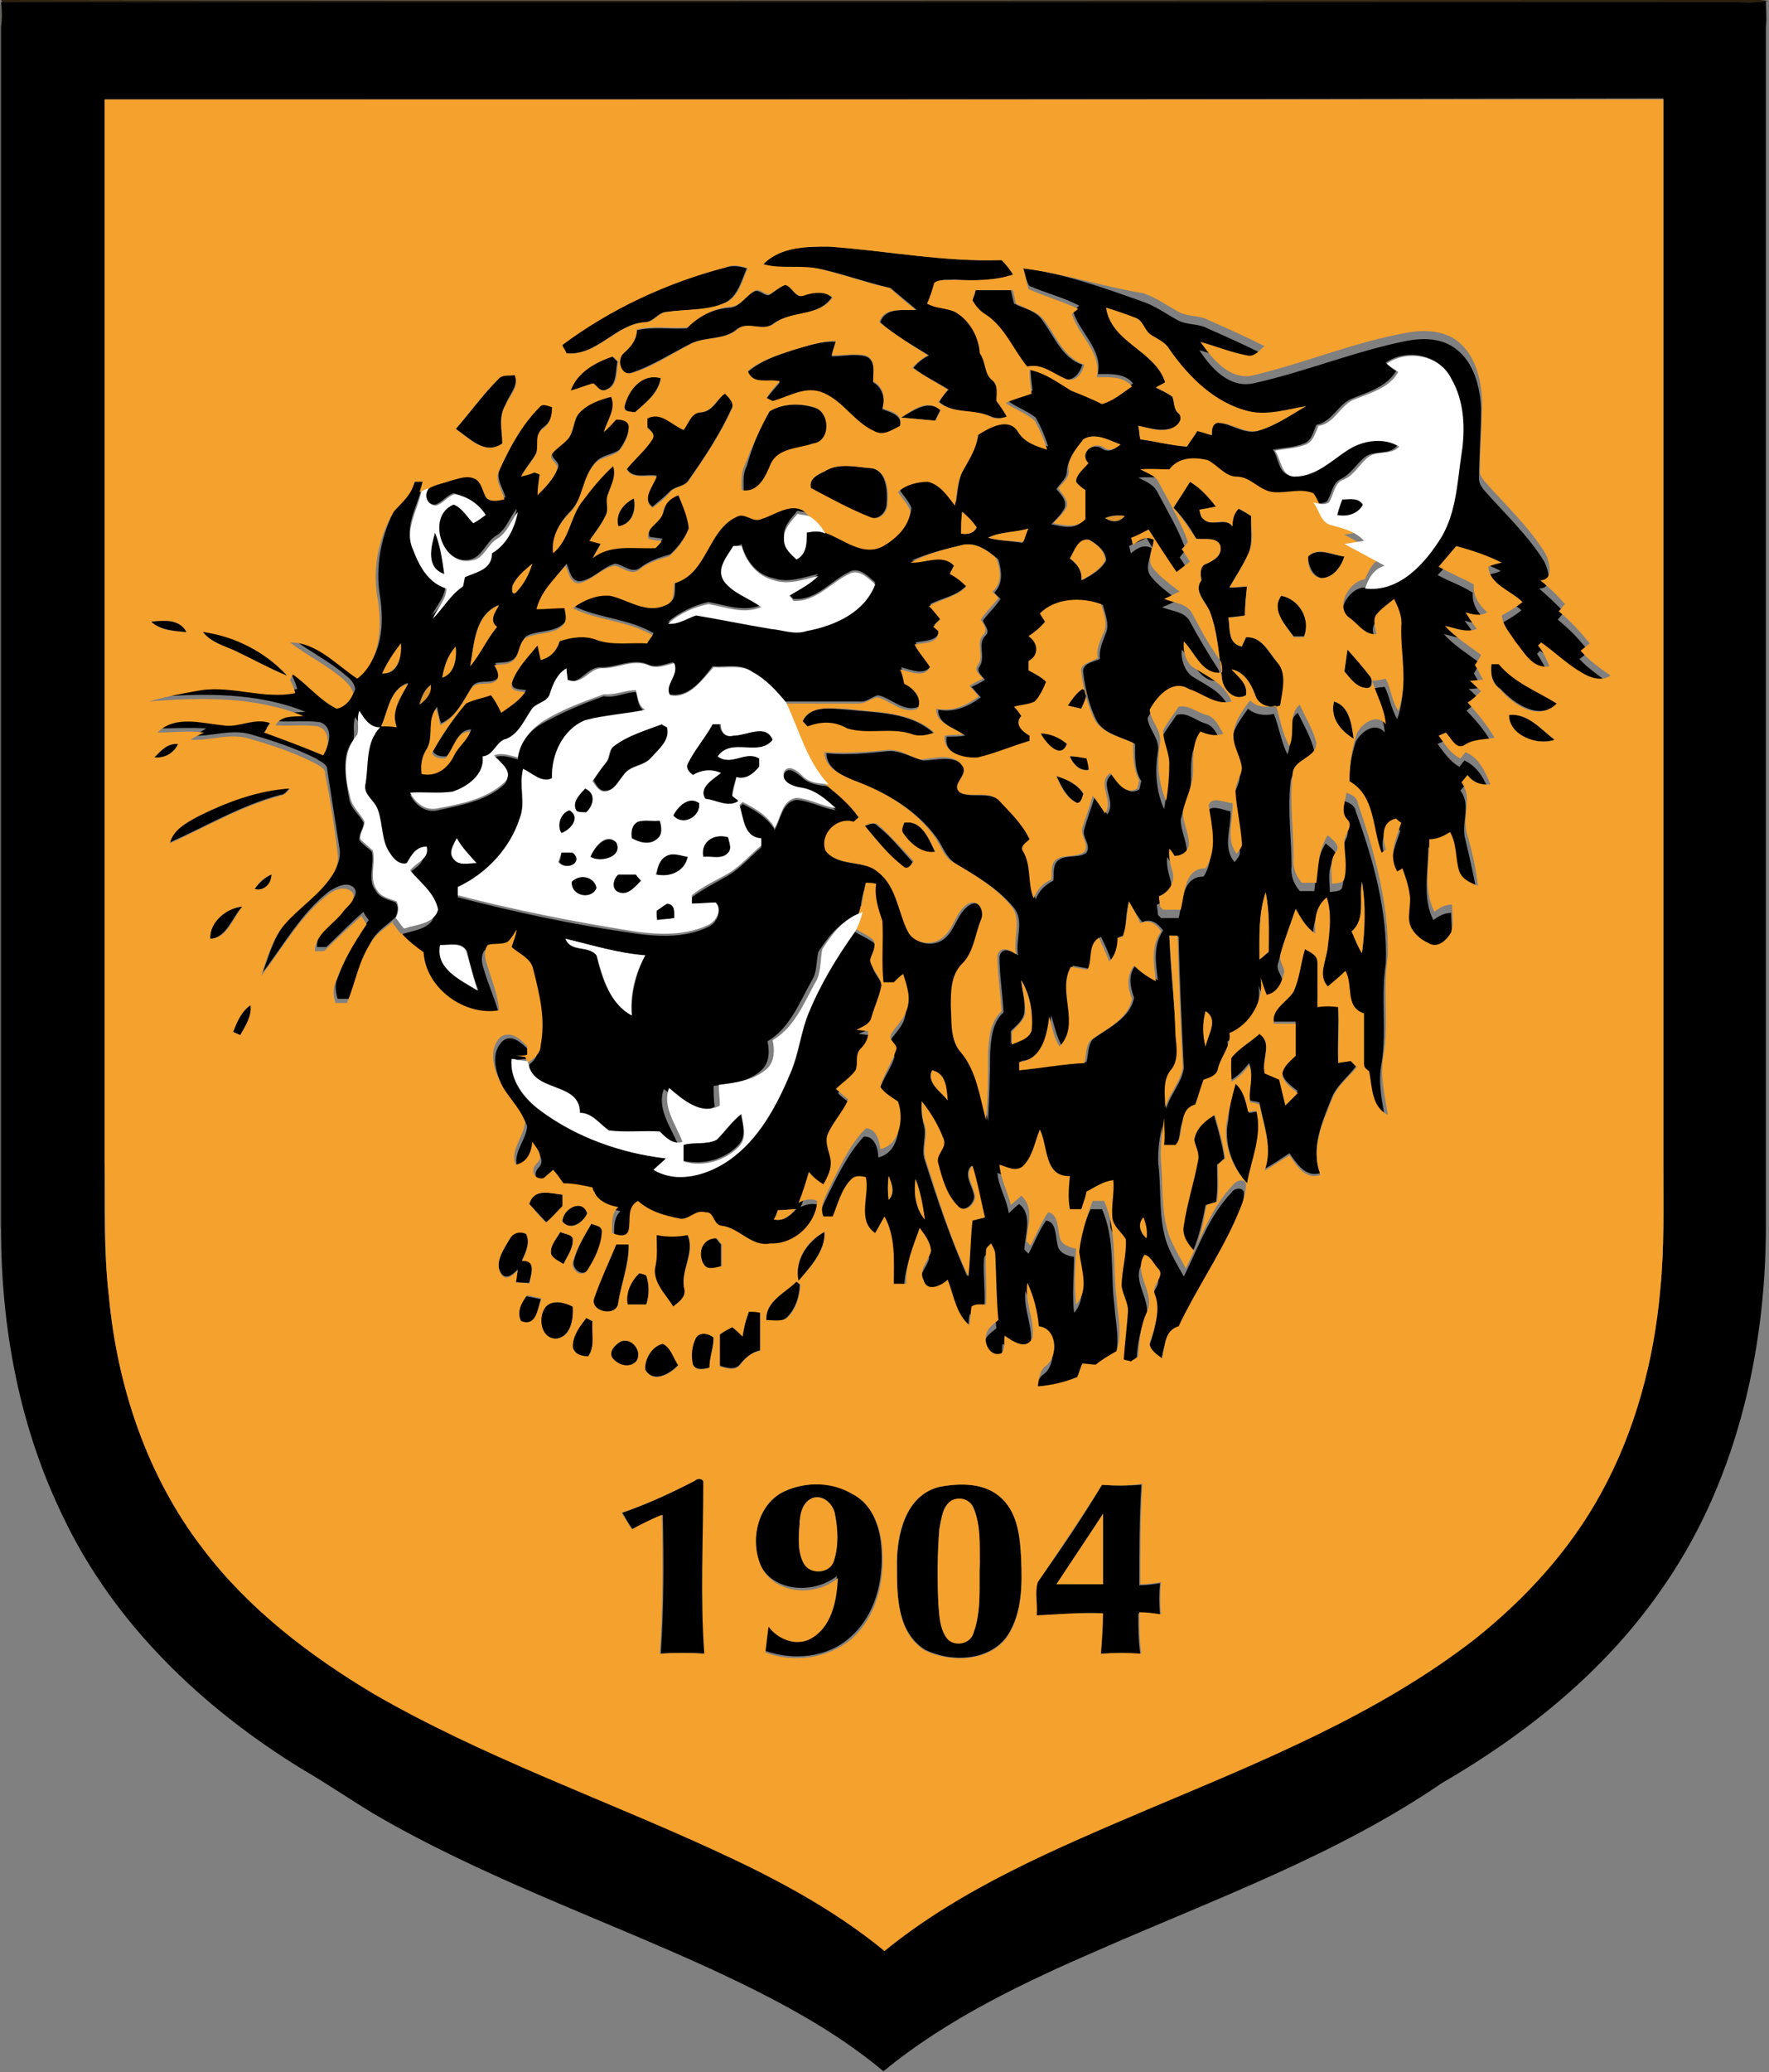 <?xml version="1.0" encoding="utf-8"?>
<!-- Generator: Adobe Illustrator 19.2.1, SVG Export Plug-In . SVG Version: 6.00 Build 0)  -->
<svg version="1.1" id="Layer_1"
	 xmlns="http://www.w3.org/2000/svg" xmlns:xlink="http://www.w3.org/1999/xlink" x="0px" y="0px" width="170.8px" height="200px"
	 viewBox="0 0 170.8 200" style="enable-background:new 0 0 170.8 200;" xml:space="preserve">
<rect x="0" y="0" width="170.8" height="200" fill="#808080" stroke="none"/>
<style type="text/css">
	.st0{opacity:0.24;fill:#1B1204;enable-background:new    ;}
	.st1{opacity:0.95;fill:#291C07;enable-background:new    ;}
	.st2{fill:#F5A12D;}
	.st3{fill:#FFFFFF;}
	.st4{fill:#E19429;}
	.st5{fill:#F4A12D;}
	.st6{fill:#010000;}
	.st7{fill:#010100;}
	.st8{fill:#DE9229;}
	.st9{fill:#F3A02D;}
	.st10{fill:#F4A02D;}
	.st11{fill:#020100;}
</style>
<g id="_x23_1b12043c">
	<path class="st0" d="M0,0.8C0,0.5,0.1,0.3,0.1,0l0,0.2c0.1,0.9,0.1,1.7,0,2.6c0,38.7,0,77.3,0,116c-0.1-0.5-0.2-1.1-0.2-1.6
		C0,78.4,0,39.6,0,0.8z"/>
</g>
<g id="_x23_291c07f1">
	<path class="st1" d="M0.1,0c55.8,0.1,111.5,0,167.3,0c1.1,0,2.3-0.1,3.4,0.1l-0.2,0c-1.1,0.2-2.2,0.1-3.3,0.1
		c-55.7,0-111.4,0-167.1,0L0.1,0z"/>
</g>
<g id="_x23_000000ff">
	<path d="M0.1,0.2c55.7,0,111.4,0,167.1,0c1.1,0,2.2,0.1,3.3-0.1c0,0.8,0.1,1.6,0,2.5c0,38.6,0,77.2,0,115.7
		c0,12.4-3,25.2-10.3,35.4c-5.4,7.7-12.9,13.7-21,18.4c-10.1,6.9-21.7,11.1-32.9,16c-7.4,3.2-14.8,6.7-21,11.8
		c-4.9-4.1-10.7-7.1-16.5-9.8c-10.9-5-22.4-9-32.8-15.1c-2.3-1.4-4.5-2.9-6.9-4.3c-9.6-5.9-18.1-14-23-24.3c-4.2-8.6-6-18.2-6-27.8
		c0-38.7,0-77.3,0-116C0.2,1.9,0.2,1.1,0.1,0.2 M10.1,9.6c0,34.1,0,68.3,0,102.4c0,4.3-0.1,8.6,0.4,12.9c0.8,8.8,3.7,17.5,9.1,24.5
		c4.4,5.8,10.2,10.3,16.5,14c10.4,6.1,21.8,10,32.7,15c5.8,2.7,11.6,5.7,16.6,9.8c7.5-6.2,16.6-9.9,25.5-13.7
		c10.9-4.6,22.1-9,31.5-16.4c4.9-3.8,9.2-8.6,12.2-14.1c3.3-6,5.1-12.8,5.7-19.6c0.4-4,0.3-8.1,0.3-12.1c0-34.3,0-68.5,0-102.8
		C110.5,9.6,60.3,9.6,10.1,9.6z"/>
	<path d="M73.7,25.5c1.6-1.7,4.2-1.7,6.4-1.7c5.6,0.4,11.1,1.5,16.7,1.3c0.4,0.5,0.8,0.9,1.1,1.4c-1.8,0.6-3.8,0.6-5.7,0.5
		c-0.6,0-1.3-0.1-1.9,0.3c-0.3,0.7-0.4,1.3-0.7,2c0.8,0.5,1.8,0.4,2.7,0.8c1.4,0.8,2.3,2.4,2.4,4c0.6,0.8,0.4,1.9,1.2,2.6
		c0.6,0.5,0.5,1.3,0.4,2c0.4,0.4,0.7,0.9,1,1.5c-0.5,0.2-1.1,0.2-1.6,0c-1.6-0.7-3.6-0.2-5-1.4c0.2-0.4,0.5-0.8,0.9-1.2
		c-1.1-0.7-2.4-1.3-3.4-2.1c0.4-0.5,0.9-0.9,1.5-1.2c-1.6-1-3.3-1.9-4.7-3.2c0.5-1.5,2.3-1.1,3.5-1.2c-0.8-0.7-1.7-1.4-2.5-2.1
		c-2.2-0.5-4.4-1.3-6.6-1.8C77.5,25.6,75.6,26.1,73.7,25.5z"/>
	<path d="M70.1,25.8c0.7-0.2,1.3-0.1,2,0.1c-0.5,1.1-0.8,2.5-1.9,3.2c-1.8,1-3.8,0.7-5.8,1c-0.9,0-1.3,1-2.2,1
		c-2.8,0.2-4.6,3.3-7.6,3c-0.1-0.3-0.3-0.5-0.4-0.8C59,29.8,64.4,27.2,70.1,25.8z"/>
	<path d="M98.8,25.9c4,0.5,7.8,1.9,11.5,3.2c1.2,0.4,2.3,1.2,3.4,1.8c0.9,0.5,2,0.3,2.9,0.8c1.8,0.8,3.6,1.6,5.4,2.5
		c-0.5,0.4-1,1.1-1.7,0.9c-1.5-0.3-3-0.9-4.5-1.3c1.1,1.7,2.9,3.7,5.2,3.2c5-1.1,9.8-3.1,14.8-4.1c1.6-0.3,3.4-0.3,4.8,0.8
		c1.7,1.3,2.3,3.6,2.4,5.7c0,2.3-0.2,4.5-0.2,6.8c0,0.4,0.2,0.7,0.4,1c2,2.3,4.3,4.4,5.9,7c0.4,0.8,0.9,2.6-0.5,2.6
		c0.8,0.7,1.7,1.5,2.4,2.3c-0.2,0.2-0.4,0.5-0.6,0.7c1.1,0.9,2.1,1.9,3,3.1c-0.3,0.2-0.6,0.5-0.9,0.7c0.8,0.9,1.9,1.6,2.9,2.4
		c-0.9,0.5-2,0.1-2.8-0.3c-1.4-0.8-2.6-1.9-3.9-2.9c-0.1,0.1-0.2,0.2-0.3,0.3c0.4,0.6,0.8,1.3,1.1,2c-1.6,0.3-2.5-1.3-3.3-2.4
		c-0.5-0.8-1.2-1.5-1.3-2.5c0.7-0.4,1.4-0.8,2-1.3c-1.1-1-3.2-1.7-3.3-3.4c0.4-0.1,0.9-0.2,1.3-0.4c-1.4-0.7-2.9-1.2-4.4-1.6
		c-0.5,0.7-1.1,1.4-1.7,2c1.1,0.6,2.3,1,3.4,1.7c-0.1,1.1,0.5,2,1.3,2.7c-0.7,0.4-1.4,0.2-2.1,0c0.4,0.5,0.8,1.1,1.1,1.6
		c-1,0.4-2.1-0.1-3.1-0.3c1,1.1,2.3,1.9,3.5,2.8c-0.2,0.3-0.4,0.7-0.6,1c0.3,0.5,0.6,1,0.8,1.4c-0.4,0-0.9,0.1-1.3,0.1
		c0.4,0.3,0.7,0.7,1.1,1c-0.4,0.4-0.9,0.7-1.3,1.1c1,1,1.9,2.1,2.6,3.4c-1,0.2-2.1,0.1-2.9,0.7c-0.8,0.5-1.4-0.7-1.8-1.2
		c-0.2,0.1-0.5,0.2-0.7,0.3c0.6,0.8,1.2,1.7,2.1,2.2c0.2-0.2,0.3-0.4,0.5-0.6c1.3,0.6,2,1.9,2.4,3.1c-0.9,0.2-1.7-0.2-2.2-0.9
		c-0.2,0.2-0.4,0.5-0.6,0.7c1.1,1.4,0,3.2,0.5,4.8c0.4,1.7,0.8,3.4,1.1,5.2c-0.7-0.3-1.6-0.6-1.8-1.4c-0.5-1.2-0.3-2.7-0.9-3.8
		c-0.6,0.3-1.3,0.7-2,0.7c0,2.3-0.6,4.9,0.5,7c0.5-0.4,1.1-0.7,1.7-0.7c0,0.9,0.2,1.9-0.1,2.7c-0.4,0.7-1.4,1.6-2.2,1
		c-0.7-0.4-1.4-0.9-1.7-1.6c-0.3-1,0.1-2.1-0.1-3.1c-0.1-0.9-0.4-1.7-0.7-2.5c-0.2,0.1-0.4,0.2-0.5,0.3c-0.9-1.5-0.1-3.2,0.4-4.7
		c-0.1-0.1-0.3-0.3-0.5-0.4c-1.5,0.3-1.3,1.9-1,3c-0.1,0.1-0.3,0.2-0.4,0.3c-1-2.3-0.7-5.4-3.1-6.9c0-1.5,0.2-3.1,0.7-4.6
		c0.5-1,1.9-2,2.8-0.9c-0.1-1.5-0.9-2.8-1.3-4.2c0.4-0.1,0.9-0.2,1.3-0.2c0.5,1,0.6,2.1,1.2,3.1c1-2.7,0.3-5.5,0.3-8.2
		c0.1-0.9-0.3-1.8-0.7-2.6c-0.6,0.5-1.2,0.9-1.7,1.5c-0.5,0.6-0.1,1.3,0,1.9c-1.1,0.1-1.7-0.9-2.5-1.5c-1.6-1.1-0.2-3.7,1.4-3.8
		c3.3,0.3,5.9-2.4,7.4-5c1.5-2.3,1.5-5.2,1.9-7.9c0.4-2.5,0.3-5.2-1-7.4c-1.1-2.2-4.2-2.8-6.2-1.4c0.3,0.3,0.6,0.6,1,0.8
		c-0.9,1.5-2.6,2-4.1,2.6c-1.5,0.5-2,2.3-3.6,2.6c-0.3,0.6-0.4,1.5-1.2,1.8c-0.9,0.4-2,0.4-3,0.6c0.6,0.8,0.5,2.5,1.9,2.5
		c2.1,0,3.5-1.6,5.2-2.6c1.4-0.9,3.4-1.2,4.9-0.3c-0.8,1-2.2,0.4-3.1,1.1c-0.8,0.6-1.3,1.6-2.3,2.1c-0.9,0.4-0.9,1.5-1.4,2.2
		c-0.5,0.3-1,0.1-1.5,0c-1.2-0.5-2.5,0-3.8-0.1c-1.4-0.1-2.2-1.5-3.6-1.5c-1.2,0-1.9-1.1-2.8-1.6c-1.3-0.3-2.8-0.2-3.7,0.9
		c-0.9,0-1.9-0.1-2.8,0c0.6,0.3,1.4,0.6,1.8,1.3c1,1.9,2.1,3.7,2.8,5.7c-0.2,0.2-0.4,0.4-0.6,0.7c0.3,0.4,0.5,0.8,0.8,1.2
		c-0.4,0.3-0.8,0.7-1.3,1c-1-1.3-1.9-2.7-2.7-4.1c-0.5,0.3-1.1,0.5-1.7,0.8c0.1,0.2,0.1,0.5,0.2,0.7c0.6-0.5,1.2-0.9,2-0.5
		c-0.1,0.9-0.7,1.9-0.1,2.7c0.7,0.9,1.7,1.6,2.6,2.3c-0.5,0.3-1,0.5-1.5,0.7c0.9,0.4,2.2,0.4,2.7,1.4c0.8,1.5,1.7,3,2.6,4.4
		c0.3,0.4,0.3,0.9,0.3,1.3c-1.9,0.3-2.6-1.9-3.7-3c-0.1,1,0.3,2.2,1.2,2.7c1.3,0.8,2.9,1.5,3.4,3.1c-1.5,0.4-2.8-0.8-4.1-1.2
		c-1.6-1-3.1,0.7-3.8,2c0.1,1.1,1.2,2,1,3.2c-0.3,1.9-0.2,3.8,0.6,5.6c0.2-1.2,0.3-2.4,0.3-3.6c0-1.1-0.6-2.1-0.6-3.2
		c0.4-0.8,1-1.5,1.5-2.3c1-0.3,1.8,0.5,2.7,0.8c0.9,0.2,1.2,1.1,1.6,1.8c-0.8,0.3-1.5,0.1-2.2-0.2c-0.8,1.1-0.7,2.5-0.7,3.8
		c0,1.4-0.7,2.6-1,3.9c0,1.1,0.6,2.1,0.6,3.2c-0.1,0.7-0.7,1.1-1.4,1.1c-0.2-0.2-0.4-0.5-0.5-0.7c-0.1,0.7,0.1,1.5,0.3,2.2
		c0.3,1-0.3,2.1-1.3,2.4c0,0.3,0.1,0.6,0.1,1c0.1,0.1,0.3,0.3,0.3,0.3c0.6,0,1.1,0,1.7,0c0.4-1.5,0.3-4,2.4-4
		c1.2-1.8,0.6-4.1,0.3-6.1c0.3-1,1.6-0.3,2.3-0.2c0.1,1.6-0.8,3.5,0.4,4.9c0.2-0.3,0.6-0.6,0.5-1.1c-0.1-1.6-0.5-3.2-0.6-4.8
		c-0.1-0.8,0.6-1.5,0.6-2.4c-0.1-1.1-1-2.1-0.8-3.3c0.1-1.2,0.9-2.2,1.6-3.2c0.7,0.6,1.6,0.7,2.5,0.5c0.5,1.3,0.7,2.7,1.3,3.9
		c0.6-1.3-0.3-3,1-4c0.6,1.2,1.3,2.4,1.6,3.7c0,1.5-2.2,1.5-2.3,3c-0.3,2.7,0.1,5.4,0.1,8.1c-0.1,0.9,0.2,1.7,0.8,2.4
		c0.5,0,1,0,1.4,0c0.2-1.6,0.2-3.2,1.1-4.6c0.4,0.4,1.4,0.9,0.8,1.6c-0.7,0.9-0.4,2.1-0.4,3.1c0.4-0.1,1.1,0,1.2-0.5
		c0.3-1.2,0-2.5,0-3.7c0.1-0.7,0.9-1.4,0.3-2c-0.7-0.7-0.2-1.7-0.1-2.6c0.5,0.2,1,0.4,1.1,1c1.7,4.7,3.1,9.7,2.9,14.7
		c-0.5,3.2,0.1,6.4-0.4,9.6c-0.4,1.9,0.1,3.9,0.4,5.8c-1.5-0.8-1.5-2.7-1.8-4.2c-0.2-0.2-0.6-0.4-0.5-0.7c-0.1-1.6,0-3.2,0-4.9
		c-1.8-0.6-0.9-2.8-1.8-4.1c-0.5,0.6-1,1.1-1.7,1.5c-1-1.1-0.1-2.5,0-3.8c0.2-1.6,0.4-3.3-0.1-4.8c-1,0.9-1.2,2.2-1.1,3.5
		c-0.8-0.6-1.4-1.5-1.9-2.4c-0.6,1.5-1.1,2.9-1.5,4.5c-0.2,0.6,0.3,1,0.4,1.6c-0.2,0.9-0.6,2-1.7,2.2c-0.2-0.6-0.4-1.2-0.6-1.7
		c0.4,2.2-1,4.6-3,5.4c0.3,1.3-0.7,2.3-1.1,3.4c-0.1,0.7-0.9,0.9-1.4,1.1c-0.2,0.8-0.5,1.6-0.8,2.4c-1.8,0.5-0.9,2.7-1.9,3.9
		c-0.4,0-0.7,0-1.1,0c0-0.9,0-1.7,0-2.6c-0.3,1.4-0.5,2.8-0.3,4.2c0.2,2.3,0,4.7,0.7,6.9c0.4,1.2,1.1,2.3,1.7,3.4
		c1.4-2.8,2.4-5.8,4.6-8.1c0.2-0.4,1.1-0.6,1.2,0c0,1.3-0.6,2.5-1.1,3.6c-1.5,3.5-3.7,6.7-5.4,10.1c-1.4,0.4-1.3,1.9-1.6,3.1
		c-0.5-0.4-1.2-0.8-1.2-1.5c0.5-1.5,1.2-3.2,0.5-4.7c-0.5-0.9,1.1-1.7,0.3-2.5c-0.4-0.4-0.7-1.2-1.3-1.3c-1.2,1.8,1.2,3.8,0.2,5.6
		c-0.6,1.3-0.7,2.8-0.8,4.2c-0.2,0.2-0.5,0.3-0.7,0.5c-0.2-0.1-0.5-0.1-0.7-0.2c0-1.5,0.2-3,0.4-4.5c0.1-0.9-0.5-1.7-0.6-2.6
		c0-1.5,0.5-3,0.4-4.5c-0.4-0.7-1.2-1.2-1.3-2.1c-0.1-1.2,0.2-2.4,0.1-3.6c-0.9,0.2-1.7,0.7-2.6,1.1c-0.2,0.6-0.3,1.1-0.5,1.7
		c-0.4,0-0.7,0-1.1,0c-0.1-1.1-0.1-2.1,0-3.2c-2.5,0.1-2.1-3-2.9-4.5c-0.5,1.2-0.7,2.6-1.7,3.6c-0.7,0.6-1.5,0-2.2-0.2
		c0.1,1.3,0.9,2.5,1.1,3.9c0.3-0.3,0.6-0.6,1-0.9c1.3,1,0.6,2.9,0.5,4.4c0.1,0.1,0.3,0.3,0.4,0.4c0.6-1.1,1-2.2,1.7-3.2
		c1,0.1,0.9,1.5,1.1,2.3c0.1,0.8,0.9,1.1,1.6,1.2c0,1.8-0.2,3.6,0,5.4c1.3-1.4,0.5-3.4,0.3-5.1c0.1-1.7,0.6-3.4,1.3-4.9
		c0.4,0,0.7,0,1.1,0c1.3,2.9,0.8,6.2,1.2,9.3c0.1,1.7,0.6,3.5,0,5.2c-0.7,0.4-1.4,0.8-2,1.3c-0.4,0-0.9-0.1-1.3-0.1
		c-0.2,0.4-0.3,0.9-0.5,1.3c-1.2,0.5-2.5,0.8-3.8,0.9c0-0.7,0.1-1.5,0.8-2c1.2-0.9,1.2-3.7-0.7-3.8c-0.1-1.5-0.5-2.9-1.1-4.2
		c-0.2,1.8,0.8,3.5,0.5,5.3c-0.5,1.2-1.9,0.2-2.7-0.2c-0.1,0.5,0.1,1.2-0.3,1.7c-1,0.3-1.7-0.9-1.5-1.7c0.1-0.7,0.7-1.1,1.2-1.5
		c-0.2-2.1-0.2-4.2-0.3-6.3c0-0.4-0.2-0.8-0.4-1.1c-0.2,0.2-0.5,0.4-0.5,0.7c-0.1,1.7,0.2,3.5,0,5.2c-0.4,0.1-1-0.1-1.4,0.2
		c-0.1,0.6-0.1,1.2-0.2,1.8c-1.2-1.2-1.4-2.9-2.1-4.4c-0.6,0.5-2,1.2-2.3,0.1c-0.6-1.1,0.4-1.9,0.7-2.9c-0.1-0.8-0.7-1.5-1.1-2.2
		c-0.6,1.7-1.4,3.5-1.3,5.4c-0.4,0-0.8,0-1.2,0c0-2.2,0.2-4.5-0.9-6.5c-0.3,0.5-0.6,1.1-0.9,1.6c-1.8-1.2-0.5-3.6-0.9-5.4
		c-0.5-0.1-1-0.2-1.4,0.2c-0.9,1-1.3,2.4-1.8,3.6c-0.3,0-0.6,0-0.9,0c-0.4-1,0.2-1.9,0.6-2.8c1-2,2-4.1,3.5-5.7c1-0.1,1.4,1.1,1.4,2
		c1.9-0.4,2.3-3,1.7-4.6c-0.6-0.4-1.3-0.7-1.7-1.4c0.2-1.3,1.1-2.3,1.5-3.5c0.3-0.6-0.7-0.9-0.5-1.5c0.4-0.8,1.2-1.4,1.5-2.3
		c0.4-1.2,0.1-2.5-0.3-3.6c-0.3,0.3-0.6,0.6-0.9,0.8c-0.3,0-0.7,0-1,0c-0.2-2,0-4-0.1-5.9c-0.4-1.1-0.8-2.3-0.6-3.6
		c-0.3,0-0.7,0-1-0.1c-0.2,0.7-0.3,1.4-0.4,2.2c-0.1,0-0.2,0.1-0.3,0.2c-1.7,0.6-2.8,2.1-3.7,3.5c-0.2,0.9-0.1,1.9-0.6,2.7
		c-1.2,2.1-2.1,4.6-4.3,5.9c0.2,0.9,0.2,2-0.5,2.7c-1.2,1.2-3,1.4-4.7,1.6c0,0.7,0,1.3,0.1,2c-1.8,1-3.6-0.6-4.9-1.7
		c-0.7,1.8,0.6,3.6,1.3,5.2c-0.9,0.3-1.6-0.4-2.2-1c-1.6-0.1-3.3,0.1-4.9-0.1c-0.9-0.7-1.6-1.7-2.8-1.7c-0.1-2.9-4.2-2-4.9-4.4
		c0.6-0.4,1.3-0.9,1.3-1.7c0.5-2.5-0.1-4.9-0.7-7.3c-0.2-1.1-1.4-1.6-2.1-2.2c0.2-0.6,0.3-1.1,0.5-1.7c-0.3,0.4-0.6,0.8-0.9,1.2
		c-0.6,0.2-1.3,0-1.9,0.3c-0.4,0.5-0.3,1.2-0.1,1.8c0.4,1.4,1,2.7,1.4,4.1c-3.3,0.6-7.1-2-7.3-5.6c-0.7-0.6-1.5-1.2-2.1-1.8
		c1.1-0.4,2.9-0.5,3.2-1.8c-0.2-1.6-1.7-2.6-2.7-3.8c0.6-0.8,1.9-1.1,1.6-2.3c-1,0-1.5,0.8-1.9,1.6c-0.7,0.2-1.2-0.4-1.6-0.9
		c-0.8-1.3-0.7-2.8-1.2-4.2c-0.3-0.9-1.5-1.5-1.2-2.6c0.3-1.8,0-4,1.4-5.4c-1,0-1.6-0.9-2-1.6c-0.3,0.8,0,1.6-0.2,2.3
		C33,72.6,33.3,75,33.7,77c0.1,1,1,1.6,1.4,2.4c0,0.6-0.5,1.1-0.4,1.7c0.3,0.4,0.8,0.7,1.2,1.1c0.3,1.3-0.5,2.7,0.4,3.8
		c0.4,0.7,1.2,0.8,1.9,1.1c0.3,0.4,0.2,0.9,0,1.4c-0.7,0.7-1.6,1.2-2.2,2.1c-1.1,1.8-1.4,3.9-2.3,5.8c-0.4,0-0.7,0-1.1,0
		c-0.2-0.7-0.3-1.4,0-2c0.7-2,1.8-3.9,3-5.6c-0.2-0.3-0.4-0.5-0.5-0.8c-1.3,1.1-2.4,2.3-3.6,3.4c-0.3,0-0.6,0-0.9,0
		c0-1.8,1.8-2.7,2.8-3.9c0.4-0.5,1.3-1.1,0.8-1.8c-0.7-0.7-1.7-0.1-2.4,0.3c-2.7,2.1-4.4,5.2-6.4,7.8c0.6-1.7,1.1-3.5,2.3-5
		c1.4-1.6,3.3-2.8,4.5-4.6c0.4-0.6,0.7-1.4,0.6-2.2c-0.4-2.6-0.8-5.1-1.2-7.7c0-0.6-0.7-0.8-1.1-1.1c-2-1-4.1-1.7-6.2-2.3
		c-1.9-0.6-3.8,0.2-5.7,0.1c0.4-0.2,0.9-0.4,1.3-0.7c-1.5-0.1-3,0-4.5,0c1.7-1.6,4.2-0.8,6.3-0.7c1.6,0.4,3.1-0.7,4.6-0.2
		c-0.2,0.3-0.4,0.6-0.6,0.9c1.9,0.7,3.8,1.5,5.7,2.2c0.5-0.9,0.7-2.4-0.5-2.8c-1.4-0.2-2.7,0-4.1-0.1c0.6-1,1.7-0.8,2.7-0.9
		c-4.7-1.9-9.9-1.8-14.9-1.4c1.7-0.5,3.4-0.8,5.1-1.1c3-0.3,6,0.9,9,0.3c-0.1-0.4-0.3-0.9-0.5-1.3c0.1-0.1,0.2-0.4,0.3-0.5
		c1.4,1,2.6,2.5,4.2,3.3c0.8-0.2,1.4-0.8,1.6-1.5c-0.1-0.6-0.5-1-0.9-1.3c-1.6-1.4-3.5-2.3-5.2-3.6c2.6,0,4.4,2.2,6.5,3.5
		c2.2-1.7,2.4-4.9,2-7.5c-0.5-2.9,0.1-6,1.5-8.6c0.8-0.9,1.7-1.7,2-2.9c0.3,0,0.5,0,0.8,0c-0.1,0.3-0.2,0.6-0.3,1
		c-0.4,1.8-1.7,3.7-0.9,5.7c0.6,1.6,1.5,3.2,3.2,3.7c0,1.1-0.9,2-1.3,2.9c1-1,1.7-2.3,2.9-3.1c0.1-0.3,0.1-0.6,0.2-0.9
		c1.1-0.5,2.6-0.7,2.6-2.3c1.5-0.8,2.2-2.4,2.5-4c-0.7,0.8-1,2-2,2.6c-1,0.6-1.3,2-2.5,2.3c-2.8,0.6-4.4-4.4-1.7-5.4
		c0.9,0.3,1.3,1.1,1.9,1.8c0.4-0.3,0.8-0.6,1.2-0.8c-0.7-1-1.8-1.7-3-2c-0.7,0.2-1.1,0.9-1.8,1.1c-0.8,0-1.2-0.9-0.8-1.5
		c0.7-0.6,1.6-0.7,2.4-1c0.8-0.2,1.7-0.6,2.5-0.1c0.5,0.5,0.5,1.3,1,1.8c0.5,0.4,1.1,0.3,1.7,0.1c-0.2-0.9-1-1.8-0.5-2.8
		c1-2.2,2.2-4.4,3.9-6.1c0.3-0.4,0.8-0.1,1.2,0c0.1,0.8-0.2,1.6-0.9,2.1c-0.9,0.6-0.2,1.7-0.7,2.5c-0.4,0.7-1,1.4-1.4,2.1
		c0.5,0,0.9-0.2,1.3-0.4c0.2,0.1,0.3,0.1,0.5,0.2c-0.1,0.7-0.2,1.3-0.2,2c0.8-0.7,1.5-1.5,1.9-2.5c0.2-0.6-0.9-0.9-0.5-1.5
		c0.4-0.6,1.1-0.9,1.6-1.5c0.5-0.7,0.4-1.7,1-2.4c0.8-0.9,2-1.3,3.1-1.6c0.5,1.2-0.4,2.3-0.7,3.4c0.4-0.3,0.8-0.7,1.2-1.2
		c0.5,0,1.2,0.1,1.2,0.7c-0.1,0.9-0.5,1.7-1,2.4c-0.7,0.5-1.7,0.5-2.3,1.2c-1.2,1.3-1.1,3.3-2.3,4.6c-1.1,1.1-1.9,2.4-1.7,4
		c1.6-1.3,1.6-3.6,2.9-5.1c0.9-1.2,1.8-2.3,2.9-3.3c0.3,0.9-0.2,1.8-0.5,2.7c-0.3,0.7,0.1,1.4-0.2,2c-0.4,0.9-1,1.7-1.6,2.5
		c0.4,0.1,0.7,0.2,1.1,0.3c-0.3,0.5-0.6,1-0.8,1.4c1.7-1.5,4-1,6.1-1c0.2-0.3,0.4-0.5,0.6-0.7c-0.4-0.1-0.9-0.1-1.3-0.2
		c-0.3-1.1,1.2-1.5,1.4-2.5c0.2-0.8,0.7-1.4,1.5-1.7c0.3,1.1,0.9,2.1,1,3.2c-0.4,1-1.1,2-1.9,2.7c-1,0.3-2,0.6-2.9,1.3
		c-0.8,0.6-1.6-0.3-2.4-0.4c-1.2,0.3-2.1,1.5-3.4,1.7c-0.9,0-1-1.1-1.3-1.7c-1,1.3-2.3,2.6-2.8,4.2c0.9,0,1.8,0,2.7-0.1
		c0.1,0.6,0.3,1.3-0.2,1.7c-1,0.9-2.5,0.6-3.6,1.2c-0.6,0.6-0.5,1.6-1.2,2.2c-0.5,0.4-1.2,0.3-1.8,0.4c0.3,0.4,0.6,1.1,0.2,1.5
		c-0.7,0.6-2-0.1-2.5,0.9c-0.8,1.3-1.4,2.7-2.9,3.4c-0.2-0.5-0.3-1.1-0.4-1.6c-0.9,1.2-0.2,2.7-0.9,3.9c-0.4,0.7-0.5,1.6-0.5,2.4
		c1.3,0.3,2.5-0.6,3.1-1.7c0.4-0.9,1.3-1.5,1.6-2.4c-1.4,0-1.6,1.8-2.4,2.6c-0.5,0-1,0-1.3-0.5c1-1.7,2.1-3.3,3.3-4.8
		c0.7-0.4,1.6-0.5,2.4-0.8c0.4,0.5,0.7,1.1,1,1.7c0.8-0.6,1.8-1.1,2.3-2c-0.6-0.1-1.6,0-1.3-0.9c0.5-1.4,1.6-2.5,2.5-3.6
		c0.1,0.5,0.2,0.9,0.3,1.4c0.9-0.2,1.6-0.9,1.8-1.8c1.2-0.4,2.5-0.6,3.7-0.1c1.5,0.6,3.2,0.2,4.8,0.3c0.2-0.3,0.4-0.5,0.5-0.8
		c-2.4-1.4-5.2-1.4-7.7-2.6c1-0.8,2.3-1.2,3.6-1.2c1.8,0.4,3.5,1.9,5.4,0.9c1-0.2,0.7-1.3,0.8-2.1c3.1-0.9,3.2-5.1,6-6.4
		c0.8-0.5,1.6,0.6,2.4,0.2c1.5-0.4,3.2-1.9,4.5-0.4c-0.4-0.1-0.7-0.1-1.1-0.2c-0.6,0.7-1.4,1.5-1.3,2.5c-0.1,0.8,0.6,1.3,1.2,1.8
		c1-0.5,1-1.6,1-2.6c0.6-0.1,1.2-0.1,1.8,0.1c1.8,0.6,3.8,2.4,5.7,1.3c1.2-0.7,2.5-1.9,2.6-3.4c-0.3-0.7-0.8-1.2-1.2-1.8
		c0.7-0.8,1.8-1.1,2.9-1c1.2,0.3,1.8,1.5,2.6,2.3c0.2-1.1,0.2-2.3,0.8-3.4c0.6-1.1,1.3-2.1,1.4-3.4c1.1-0.7,3-1.8,3.9-0.3
		c0.6,1,1.7,1.3,2.8,1.7c-0.3-1-0.7-1.9-1.2-2.8c-0.9-0.7-1.9-1-2.8-1.7c0.8-0.4,1.6-0.6,2.5-0.9c-0.1-0.8-0.2-1.5-0.2-2.3
		c1.5,0.3,2.7,1.2,4,2c1,0.4,2,0.8,3,1.3c1.1-0.3,2-1.1,2.9-1.7c-0.8-1-2.2-0.9-3.4-0.9c0.5-2.4-1.8-4-2.4-6.1
		c0.2-0.2,0.4-0.3,0.6-0.5c-1.5-0.8-3.2-1.2-4.8-1.9C99.1,27.2,99,26.5,98.8,25.9 M106.8,29.7c0.5,3.4,4.8,4.1,5.7,7.2
		c-0.3,0.2-0.6,0.3-0.9,0.5c0.5,0.3,1.1,0.5,1.6,0.9c0.2,0.5,0.1,1.2,0.6,1.6c0.5,0.5,0,1.2-0.6,1.4c-1.1,0.4-2.2,0-3.3-0.2
		c0.1,0.4,0.1,0.9,0.2,1.3c1.5,0.2,3,0.6,4.5,0.7c0.3-0.5,0.7-1,1-1.5c0.5,0.1,0.9,0.2,1.4,0.4c0-0.5,0-1.2,0.6-1.2
		c1.4,0.1,2.7,1.3,4.1,0.7c1.6-0.5,3-1.5,4.4-2.3c-1.8,0.3-3.6,1-5.5,0.5c-3.3-0.7-5.9-3.3-7.7-6c-0.4-0.7-1.2-1-1.8-1.4
		c-0.6-0.4-0.7-1.3-1.4-1.6C108.7,30.4,107.7,30,106.8,29.7 M104.6,42.4c-0.7,1-1.6,2-1.6,3.2c-0.1,0.7-0.7,1.1-1,1.6
		c0.4,0.5,1,1,0.8,1.8c-0.3,0.6-0.8,1.1-1.3,1.6c1,0.2,2.3,0.6,3.1-0.4c0-0.9,0-1.8,0-2.8c-0.3-0.3-0.6-0.5-0.9-0.8
		c0-0.8,0.8-1.3,1.2-1.8c-1-0.9,0.6-2.2,1.5-1.5c0.6,0.4,1.2,0.1,1.6-0.3C107,42.5,105.7,41.7,104.6,42.4 M92.9,49.4
		c-0.1,0.7-0.1,1.4-0.1,2.1c0.6,0.1,1.2,0,1.5-0.6C93.9,50.4,93.5,49.9,92.9,49.4 M106.7,50c0.7,0.5,1.4,0.4,1.9-0.2
		C108,49.7,107.3,49.7,106.7,50 M95.4,51.9c1.1,0.3,2.2,0.3,3.3,0.5c0.2-0.4,0.3-0.9,0.5-1.3C98,51.4,96.6,51.3,95.4,51.9
		 M103.3,53.9c0.7,0.5,1.2,1.2,1.2,2.1c0.9-0.5,1.8-1,2.3-1.9c0-0.9-0.9-1.6-1.6-2C104.1,51.9,103.8,53.2,103.3,53.9 M92.9,52.6
		c-1.7,0.4-3.3,0.8-4.9,1.5c1.4,0.1,3.1-0.9,4.2,0.3c-0.1,0.3-0.3,0.5-0.4,0.8c0.6,0.3,1.1,0.8,1.6,1.2c-0.9,1.1-2.4,1.3-3.6,1.9
		c0.4,0.4,0.8,0.9,1.1,1.3c-0.2,0.2-0.4,0.4-0.7,0.7c0.2,0.1,0.3,0.3,0.5,0.4c0,1.2-1.4,1.1-2.3,1.3c0.4,0.8,1.1,1.4,1.5,2.2
		c-0.6,1.1-2,0.4-2.9,0.2c0.2,0.5,0.3,0.9,0.4,1.4c0.8,0.4,1.7,1.4,1.3,2.4c-1.4,0.6-2.6-0.8-3.9-1.1c-0.6,0.1-1.1,0.7-1.8,0.6
		c-2.4,0-4.8,0-7.2,0c-0.9-1.1-1.9-2.2-3.2-2.9c-1.1-0.8-2.6-0.4-3.8-0.5c-1,1.3-2.3,3.1-4.2,2.7c-0.6-1,0.9-2,0.4-3.1
		c-0.8,0.2-1.7,0.6-2.5,0.2c-1.4-0.6-2.9,0.3-4.4,0.3c-1.4-0.1-2,1.6-3.3,1.4c0-0.4-0.1-0.8-0.1-1.1c-0.9,0.4-1.3,1.4-1.6,2.4
		c-0.2,0.9-1.4,0.9-1.8,1.6c-0.7,1-1.1,2.3-2.4,2.8c-1,0.3-1.2,1.6-2.3,1.7c0.3,1.7-1.4,3-2.9,3.4c-1.3,0.2-2.7,0-4.1,0.1
		c0.5,1,1.5,1.8,2.7,1.5c2.2-0.5,4.7-0.9,6.4-2.5c0.9-1-0.5-1.9-1-2.6c0.8-0.3,1.6,0,2.3,0.2c0.1-1.6,1.2-2.9,2.6-3.6
		c1.8-1,3.7-1.8,5.7-2.5c1.1,0.2,2.1-0.4,3.1-0.4c0.2,0.7,0.2,1.5,0.9,1.9c-1.9,0.4-3.9,0.5-5.8,1c-2.2,0.8-3.3,3.3-3.2,5.6
		c-1,0.5-2-0.5-2.8-0.9c-0.4,1.5,0.2,3.2-0.3,4.7c-0.9,3-3.2,5.4-6,6.7c0,0.3,0,0.5,0,0.8c5.4,1.4,10.9,2.6,16.5,3.4
		c2.5,0.4,5.3,0.6,7.6-0.5c0.8-0.3,1.5-1.5,0.8-2.2c-0.8,0-1.6,0.1-2.3,0.1c0-0.3,0-0.5,0-0.8c1.1-0.8,2.3-1.4,3.5-2.1
		c1.2-0.7,2.1-1.8,3.2-2.7c0-0.2,0-0.5,0-0.7c-1.7-0.1-1.7-2-2.1-3.2c0.1-0.1,0.2-0.2,0.3-0.3c1.2,0.6,2.4,1.3,3.1,2.5
		c0.6-1,0.7-2.7,2.1-2.9c1.3,0.1,2.5,0.8,3.8,1c-1-0.9-2-1.8-3.4-2c-0.8-0.1-1.9-0.5-1.6-1.5c0.4-0.8,1.2-0.1,1.7,0.3
		c0.7,0.7,1.7,0.8,2.6,0.9c1.1,0.9,2.3,1.9,3.1,3.1c-0.2,0.1-0.3,0.3-0.5,0.4c-1.6-0.5-3.3,1.2-2.7,2.8c1.3,1.6,3.7,0.7,5.1,2.1
		c1.8,1.5,1.8,3.9,2.9,5.8c0.7,1.2,2.6,1.3,3.5,0.3c0.9-0.9,1.1-2.4,2.3-3.1c1-0.5,1.6,0.8,1.2,1.6c-0.6,1.4-0.7,3.1-1.9,4.3
		c-1,1.1-1,2.6-1,4c0,1.5-0.1,3.2,1,4.5c1.5,1.8,1.8,4.2,2.4,6.5c0.1-2.2,0.2-4.4,0.2-6.6c0.1-1.4,0.2-2.9,1.3-3.9
		c-0.1-1.8-0.4-3.6-0.4-5.4c0.3-1,1.2-0.5,1.8-0.1c-0.3-1.6,0.7-3.4-0.5-4.7c-1.5-1.8-3.6-3-5.6-4.2c-0.9-0.6-1.2-1.7-1.8-2.5
		c-1.9-2.6-4.8-4.3-7.8-5.4c-1.2-0.5-2.8-1.2-2.8-2.7c2,0.2,3.9,0,5.9-0.2c1.2-0.1,2.3,0.6,3.4,0.9c1.3,0,3.1-0.6,4,0.6
		c0.7,0.9-1.2,1.8-0.2,2.6c1.2,0.4,2.6-0.2,3.7,0.7c1.2,1.1,2.3,2.3,3,3.8c-0.3,0.3-1,0.6-0.6,1.2c0.8,1.4,0.4,3,1,4.5
		c0.3-0.8,0.9-1.4,1.7-1.8c0.1-0.6-0.1-1.4,0.4-1.9c0.8-0.7,2-0.2,2.8-0.8c0.5-0.8-0.5-1.5-0.2-2.3c0.3-1.1,0.7-2.1,1-3.1
		c0.5,0.5,0.9,1.1,1.2,1.7c1-1.3-0.9-2.9,0.5-3.9c0.6,0.8,1.4,2.2,2.6,1.5c0.1-0.3,0.1-0.5,0.2-0.8c-0.7-1.1-0.6-2.4-0.6-3.6
		c-1.3-0.7-2.9-0.9-3.7-2.2c-0.7-1.4-1.1-3-1.3-4.6c-0.2-1,1-1.1,1.6-1.4c-0.1-0.8,0.2-1.5,0.5-2.3c0.5-1,0-2-0.2-2.9
		c-1.9-0.7-4.4-0.6-5.9,0.9c0.2,0.3,0.4,0.6,0.5,0.8c-0.5,0.5-1,1-1.6,1.4c0.9,0.6,1.1,1.8,0,2.4c0,0.3,0,0.6,0,0.9
		c0.6,0.3,1.2,0.7,1.7,1.1c-0.4,0.6-0.6,1.4-1.1,1.9c-0.6,0.3-1.4,0.4-2,0.5c0.2,0.3,0.4,0.6,0.7,0.9c-0.7,0.8,0.1,1.5,0.8,1.9
		c0,0.1,0,0.4,0,0.5c-1.6,0.6-3.3,1.3-5,1.6c-1.3,0.1-3.5-0.3-3.2-2.1c0.6,0,1.2,0,1.8-0.1c-0.9-0.7-2.7-1.1-2.6-2.5
		c1.5,0.3,2.9-0.3,4.1-1.2c-0.3-0.3-0.6-0.7-0.9-1c0.4-0.2,0.9-0.4,1.3-0.7c-0.3-0.4-0.9-0.8-0.5-1.3c0.6-1-0.3-2.2,0.6-3
		c0.4-0.4-0.1-0.9-0.3-1.4c0.5-0.7,1.2-1.3,1.7-2.1c-0.2-0.2-0.4-0.4-0.6-0.6c0.9-0.9,0.7-2.1,0.4-3.2
		C95.4,53.1,94.2,52.3,92.9,52.6 M70.8,52.7c-0.5,1-1.6,2.1-0.9,3.2c0.9,1.2,2.5,1.6,3.6,2.5c-1.7,0.7-3.4,0-5.1-0.3
		c-1.4,0.3-2.8,1-3.9,1.9c1,0.1,1.8-0.5,2.7-0.8c2.4,0.4,4.8,0.9,7.2,1.3c1.1,0.2,2.3,0.6,3.5,0.2c2.7-0.5,5.6-1.8,6.6-4.5
		c-0.6-0.5-1.4-1.4-2.3-1.1c-1.9,0.8-3.3,2.9-5.6,2.7c-0.1-0.1-0.3-0.3-0.4-0.5c1-0.5,2-1.1,2.8-1.9c-1.4,0.3-2.9,0.9-4.3,0.4
		c-1.6-0.3-2.7-1.7-3.1-3.3C71.3,52.7,71,52.7,70.8,52.7 M49.5,56.5c-0.1,0.3-0.1,1,0.3,0.7c0.7-0.8,1.2-1.8,1.6-2.8
		C50.7,55,49.9,55.7,49.5,56.5 M45.4,64.3c1-1.2,1.6-2.6,2.5-3.8c-0.8-0.7-0.1-1.5,0.2-2.1C45.8,59.4,45.8,62.1,45.4,64.3 M36.9,65
		c1.6,0.1,1.9-1.7,1.8-2.9C38.1,62.9,37.4,63.9,36.9,65 M42.7,65.4c1.2-0.4,1.4-1.9,1.3-3C43.2,63.3,42.9,64.3,42.7,65.4 M36.8,70.1
		c0.5,0,1,0,1.5,0c-0.6-1.5,0.5-2.9,1.1-4.2C37.6,66.5,37.5,68.6,36.8,70.1 M40.5,68c0.6-0.4,1.1-1.1,1.1-1.9
		C41,66.5,40.7,67.2,40.5,68 M43.8,82.9c0.5,0.7,1.5,0.3,2.2,0.4c-0.7-0.8-1.4-1.5-1.9-2.4C43.8,81.5,43.2,82.3,43.8,82.9
		 M130.5,89.9c0.4,0.7,0.7,1.4,1,2.1c0.3-2.3,0.3-4.6,0-6.9C131.2,86.8,131.9,88.7,130.5,89.9 M121.6,92.6c0.3-0.2,0.6-0.5,0.9-0.7
		c0-1.9,0.1-3.8-0.3-5.7C121.5,88.2,121.6,90.4,121.6,92.6 M109,87c-0.3,1.1-0.3,2.2-0.4,3.3c-0.1,0-0.4,0.1-0.5,0.1
		c0,0.8-0.2,1.7-0.8,2.3c-0.3-0.8-0.6-1.5-1-2.3c-1,0.7-0.6,2.1-1.1,3.1c-0.5-0.1-1.1-0.2-1.6-0.3c-1.4,2.4,1,5.5-1.1,7.7
		c-0.5-0.9-0.7-1.9-1-2.9c-0.2,1.8-0.7,4.2-2.9,4.4c0,0.3,0,0.5,0,0.8c2.1-0.2,4.2-0.5,6.3-0.7c0.2-0.7,0.1-1.5,0.6-2.2
		c1.5-1.1,3.6-2,4-4c-0.4-1.1-0.6-2.3,0.2-3.2c0.6,0.6,1.4,1.1,2.1,1.5c-0.2-1.6-0.5-3.3,0.5-4.8c-0.5-0.7-1.2-1.2-2-0.8
		C109.8,88.4,109.4,87.7,109,87 M112.9,90.3c0.1,3.3,0.5,6.5,0.7,9.8c0.1,1.1,0.3,2.3-0.4,3.2c-0.9,1-0.7,2.5-0.6,3.7
		c0.4-1.4,1.5-2.5,1.7-3.9c-0.2-4.2-0.4-8.5-0.5-12.7C113.4,90.3,113.2,90.3,112.9,90.3 M54.6,90.6c0.5,1.4,2.2,0.6,3,1.6
		c0.5,2.2,1.3,4.7,3.4,5.8c-0.1-2,0.4-4.1,1.3-5.8C59.6,92,57.1,91.2,54.6,90.6 M42.5,91.2c-0.5,2.3,2,3.4,3.7,4.4
		c-0.5-1.2-0.8-2.5-1.1-3.8C44.5,90.8,43.3,91.2,42.5,91.2 M98.6,94.6c0.1,1,0.4,2,0.3,3c0,0.8-0.8,1.4-1.3,1.9c0,0.4,0,0.8,0,1.2
		c0.7-0.4,1.6-0.6,1.9-1.3C99.8,97.8,99.5,96,98.6,94.6 M116.4,97.6c-0.3,1.1-0.3,2.3,0,3.4C116.6,99.9,117.7,98.4,116.4,97.6
		 M91.5,106.2c-0.1-1-0.2-2.6-1.5-2.9C89.4,104.5,90.9,105.3,91.5,106.2 M89,106.3c-0.1,0.8,0,1.6,0.2,2.3c0.3,1.1-0.3,2.3,0.1,3.4
		c1.2,3.8,2.5,7.6,4.1,11.2c0.2-1.8,0.2-3.6,0.4-5.4c0.4-0.1,0.8-0.2,1.2-0.3c-0.4-1.7-0.6-3.3-1.2-5c-0.8,0.8,0,1.8,0.2,2.7
		c0.3,0.8-0.9,2-1.6,1.2c-1.1-1.1-1.6-2.7-1.9-4.1c-0.3-0.9,0.9-1.5,0.5-2.4C90.6,108.7,89.9,107.5,89,106.3 M85.8,113.5
		c-0.1,0.8-0.1,1.6,0,2.3C86.5,115.1,86.1,114.2,85.8,113.5 M88.4,113.8c-0.2,1.4,0,2.9,0.9,3.9C89.1,116.4,88.9,115,88.4,113.8
		 M110.7,119.5c0-0.7-0.1-1.3-0.3-2C109.8,118.2,110.1,119,110.7,119.5z"/>
	<path d="M75.8,27.5c0.7,0.1,1,1.4,1.8,1c0.9-0.4,1.9-0.5,2.7,0.2c-1.3,1.9-3.9,1.3-5.6,2.5c-1.1,0.9-2.5-0.3-3.6,0.6
		c-1.2,1-2.9,0.7-4.3,1.3c-2,1-3.8,2.2-5.9,2.9c-1,0.3-1.5-1.2-0.8-1.8c0.7-0.6,1.3-1.4,1.3-2.3c1.6-0.4,3.3-0.1,4.9-0.2
		c1.1-1.2,2.6-1.9,4.2-2c1-0.1,1.5-1.2,2.4-1.6c0.5-0.1,0.8,0.4,1.3,0.4C74.8,28.2,75.2,27.7,75.8,27.5z"/>
	<path d="M94.2,28c1.1,0,2.3,0,3.4,0c0.1,0.4,0.2,0.9,0.3,1.3c1,0.5,2.2,0.7,2.8,1.7c1.1,1.5,1.9,3.6,3.8,4.2
		c-0.2,0.7-0.8,1.6-1.7,1.4c-1.2-0.5-2.3-1.6-3.8-1.2c-1.4-1.7-2.2-3.9-4.1-5.1c-0.5-0.3-0.9-0.8-1.2-1.3
		C94.1,28.7,94.1,28.4,94.2,28z"/>
	<path d="M76.5,33.8c1.4-0.4,2.8-0.9,4.2-0.8c-0.1,0.5-0.3,1-0.4,1.4c1.1,0,2.2-0.3,3.3,0c1,0.4,0.7,1.6,0.7,2.5
		c0.9,0.5,1.2,1.6,0.9,2.6c0.8,0.3,2,0.6,1.7,1.7c-0.7,0.4-1.6,1-2.5,0.5c-2-0.9-3-3.1-5.2-3.8c-1.6-0.5-3.1,0.5-4.6,0.9
		c-0.2-0.1-0.4-0.2-0.6-0.3c0.4-0.6,0.9-1.1,1.3-1.6c-1.1-0.4-2.7,0.4-3.1-1C73.5,34.8,75,34.3,76.5,33.8z"/>
	<path d="M55.1,37.7c0.6-1.7,2.3-2.8,4-3.3c0.2,0.2,0.4,0.4,0.5,0.5c-0.2,0.9,0,2.3-1.1,2.7c-0.5,0.3-0.9-0.3-1.3-0.6
		C56.5,37.3,55.8,37.5,55.1,37.7z"/>
	<path d="M48.1,36.6c0.4-0.5,1.1-0.3,1.6-0.4c0.4,1.1-0.6,1.9-0.9,2.9c-0.7,1.1-0.3,2.4-0.3,3.7c-1.7,1.2-3.2-0.6-4.5-1.4
		C45.4,39.8,46.6,38.1,48.1,36.6z"/>
	<path d="M60.3,39.2c0.4-1.6,1.7-3.2,3.5-2.7c-0.3,1.5-1.5,2.4-2.5,3.3C60.9,39.7,60.2,39.8,60.3,39.2z"/>
	<path d="M67.6,39.8c1.2,0,1.6-1.2,2.4-1.9c0.5,0.4,1,0.9,0.6,1.6c-1.1,2.4-2.6,4.7-4.1,6.8c-0.4,0.7-1.3,0.6-1.8,1.1
		c-0.5,0.5-1.1,1-1.7,1.5c-1.1-0.8,0.1-2.1,0.4-3c-0.9-0.2-2.3,0.4-2.9-0.7c0.8-1,1.8-1.8,2.5-2.9c0.3-0.5-0.3-0.8-0.5-1.1
		c0-0.3,0-0.6,0-0.9c1.3-0.7,2.4,0.6,3.5,1.1C66.5,40.9,66.7,39.8,67.6,39.8z"/>
	<path d="M74.3,39.7c1.3-0.8,3-0.8,4.5-0.3c1.5,0.5,1.5,3.2-0.1,3.5c-1.4,0.5-3.4,0.4-4.1,2c-0.6,1.1-1.3,2.8-2.8,2.5
		c0-0.8-0.1-1.7,0.3-2.4C72.6,43.2,73.3,41.4,74.3,39.7z"/>
	<path d="M87,40.3c1.1-0.6,2.6-1.8,3.8-0.7c-0.2,0.3-0.4,0.7-0.5,1C89.2,40.5,88.1,40.4,87,40.3z"/>
	<path d="M79.6,45.5c1.4-0.9,3.1-0.4,4.6-0.3c1.4,0.3,1.5,2.2,1.4,3.4c0,0.9-0.9,1.7-1.7,1.3c-2-0.7-3.8-1.8-5.7-2.8
		C78.1,46.2,79,45.8,79.6,45.5z"/>
	<path d="M113.3,49c0.5-0.8,1.1-1.7,1.6-2.5c1,0.6,1.9,1.4,2.5,2.4c-0.5,0.1-1.1,0.2-1.6,0.3c0.1,0.3,0.1,0.7,0.4,0.9
		c0.8,0.8,2.1-0.2,2.8,0.7c0-0.6,0.1-1.3,0.6-1.7c0.4,0.2,0.8,0.5,1.2,0.7c-0.1,1.2,0.2,2.6-0.3,3.7c-0.5,1.1-1.2,2.1-1.8,3.2
		c0.6,0,1.1,0,1.7-0.1c-0.1,0.9-0.2,1.9-0.2,2.8c-0.5,0.1-1.1,0.1-1.6,0.2c0.2,1.1-0.1,2.5,1.3,2.8c0.1-0.3,0.3-0.6,0.4-0.9
		c1.5-0.1,2.2,1.5,3,2.4c1.1,1.2,0.6,2.8,0.3,4.2c-0.9,0.3-2.1,0-2.4-1c-0.4-1.1-1-2.2-2.3-2.5c0.7,0.7,1.6,1.4,1.4,2.5
		c-1.1,0.6-2.2-0.4-2.3-1.5c-0.3-2.2-0.4-4.5-1.2-6.6c-0.4-1-1.6-2-0.8-3c-0.1-0.6-0.2-1.4,0.5-1.6c0.7-0.3,1.6-0.8,1.3-1.8
		c-0.4-0.8-1.5-0.5-2.3-0.6C114.9,50.9,114.2,49.9,113.3,49z"/>
	<path d="M129.6,48.2c0.7,0,1.6-0.2,2,0.6c-0.5,0.9-1.5,1.1-2.5,1C129.3,49.2,129.4,48.7,129.6,48.2z"/>
	<path d="M59.7,50.8c-0.3-1.2,0.5-2.2,1.5-2.7C61.4,49.3,61,50.6,59.7,50.8z"/>
	<path d="M42.9,55.4c-1.8-0.6-1.3-2.6-0.9-4C42.5,52.6,42.7,54,42.9,55.4z"/>
	<path d="M126.3,53.7c1-0.9,2.3-0.1,3.5,0c-0.3,1-1,2-2.2,2.1C126.7,55.6,126.3,54.5,126.3,53.7z"/>
	<path d="M123.7,57.5c1.7,0.3,2.9,2.3,2.2,3.9c-0.3,0-0.7,0-1,0C124.1,60.3,122.7,58.9,123.7,57.5z"/>
	<path d="M130.1,62.7c0.8,0.8,1.5,1.7,2.2,2.6c0.2,0.3,0.2,1.1-0.3,1.1c-1,0-1.6-0.9-2.2-1.6C129.9,64.1,130,63.4,130.1,62.7z"/>
	<path d="M144,64.1c0.3,0,0.5,0,0.8,0c1.4,1.8,3.6,2.6,5.6,3.8c-1.8,1.7-4.2,0-5.5-1.4C144,65.9,143.9,64.9,144,64.1z"/>
	<path d="M104.5,66.5c0.8,0.3,0.1,1.4-0.1,1.9c-0.4-0.1-0.8-0.2-1.3-0.3C103.5,67.5,103.9,66.9,104.5,66.5z"/>
	<path d="M128.8,67.7c1.5,0.5,1.7,2.2,1.9,3.6C129.4,70.5,128.4,69.2,128.8,67.7z"/>
	<path d="M77.5,69.6c0.8-1.6,2.8-1.2,4.3-1.1c2.9,0.3,6.1,0.2,8.4,2.3c-0.7,0.3-1.5,0.4-2.3,0.1c-2-0.6-4.1,0.1-6.1-0.5
		c-1.2-0.7-2.6-0.7-3.8-0.2C77.8,69.9,77.6,69.7,77.5,69.6z"/>
	<path d="M145.7,69c1.8-0.2,3.1,1.4,4.4,2.4C148.4,72,145.6,71,145.7,69z"/>
	<path d="M63.9,69.9c0.2,0.1,0.4,0.2,0.6,0.2c0.2,1.3-0.9,2.2-1.6,3c-0.7,0.8-2,0.7-2.6,1.6c-0.5,0.6-0.9,1.6-1.8,1.6
		c-0.6,0.1-0.9-0.5-1.2-1c0.4-0.6,0.8-1.2,1.3-1.8c0.4-0.5,0.2-1.3,0.8-1.6C60.6,71,62.3,70.5,63.9,69.9z"/>
	<path d="M68.8,69.9c0.2,0,0.5,0,0.7,0c0,0.7,0.5,1.3,1.2,1.1c1.3,0,3.2-1.2,3.9,0.4c-1.3,1.7-4-0.2-5.3,1.6c1.2,0.9,2.7-0.6,4,0.2
		c0,0.3,0,0.6,0,0.8c-0.5,0.7-1.3,1.2-2.2,1c-0.2,0.6-0.4,1.2-0.4,1.8c0.2,0.2,0.4,0.3,0.6,0.5c-1,0.7-2.1-0.1-3.2-0.2
		c-0.7-1.1,0.7-1.9,1.5-2.5c-0.9-0.4-1.8-0.3-2.7,0.2c-0.3-0.2-0.7-0.6-0.5-1.1C67.1,72.3,68.1,71.2,68.8,69.9z"/>
	<path d="M14.9,73.1c0.6-0.6,1.3-1.4,2.3-1.3C16.7,72.8,15.8,73.2,14.9,73.1z"/>
	<path d="M102,74.9c1,0.3,2,0.8,2.6,1.7c-0.1,0.3-0.2,0.9-0.6,0.9C103,77,102.5,75.9,102,74.9z"/>
	<path d="M19.1,78.8c2.8-1.4,5.7-2.5,8.9-2.8c-0.3,0.3-0.5,0.7-0.9,0.7c-3.8,1-7.1,3-10.7,4.6C16.7,80.1,18,79.4,19.1,78.8z"/>
	<path d="M56.5,76.1c1.1,0.4,0.8,1.6,0.1,2.3c-0.3,0-0.6,0-0.9-0.1C55.1,77.5,56,76.7,56.5,76.1z"/>
	<path d="M65,78.7c0.4-0.9,1.5-1.9,2.5-1.2C67.7,78.9,66,79.8,65,78.7z"/>
	<path d="M54.2,80.4c-0.5-0.8-0.1-2,0.8-2.2C56.1,78.9,55.1,80.1,54.2,80.4z"/>
	<path d="M61.6,79.3c0.7-0.2,1.4-0.1,2.1-0.1c0.2,0.6,0.3,1.4-0.3,1.8c-0.7,0.6-1.7,0.3-2.4-0.1C60.9,80.4,60.9,79.6,61.6,79.3z"/>
	<path d="M83.5,79.7c0.4-0.1,0.9-0.4,1.2,0c1.3,1,2.3,2.3,3.4,3.5c-0.2,0.4-0.6,0.9-1,0.5C85.8,82.5,84.7,81.1,83.5,79.7z"/>
	<path d="M87.3,79.4c1.7-0.3,2.4,1.6,3,2.9c-1.3,0.1-2.4-0.8-3.1-1.8C86.9,80.1,87.2,79.8,87.3,79.4z"/>
	<path d="M67.9,82.7c-0.3-1.5,1.1-2.3,2.4-1.9c0.1,0.5,0.4,1.1,0,1.5C69.7,83,68.7,82.6,67.9,82.7z"/>
	<path d="M57,82.7c0.4-0.9,1.5-2.3,2.5-1.4C60.2,82.7,57.9,83.3,57,82.7z"/>
	<path d="M64.2,82.7c0.7-0.5,1.5-0.2,2.3,0c-0.4,1.5-1.8,2-3.1,1.7C63.5,83.8,63.6,83.1,64.2,82.7z"/>
	<path d="M59.7,84.4c0.6,0,1.1,0,1.7,0c0.2,0.2,0.4,0.4,0.5,0.6c-0.6,0.6-1.3,1.5-2.2,1.1C58.9,85.8,59.2,84.8,59.7,84.4z"/>
	<path d="M55.2,85.1c0.7-0.8,2.2-0.5,2.4,0.6C57.2,86.9,55.1,86.5,55.2,85.1z"/>
	<path d="M20.3,90.6c-0.1-1.6,1.6-3,3.1-3.1C22.4,88.5,21.9,90.5,20.3,90.6z"/>
	<path d="M63.4,87.9c0.3-0.3,0.7-0.5,1.1-0.7c0.7,0.1,0.7,0.8,0.7,1.4c-0.6,0.1-1.2,0.2-1.7,0.2C63.4,88.5,63.4,88.2,63.4,87.9z"/>
	<path d="M82.5,89.9c0.6,0.4,1.4,0.7,2,1.2c0.4,0.6-0.2,1.3-0.3,2c0.1,0.9,1,1.5,1.1,2.4c-0.2,1.1-0.7,2.1-1,3.2
		c-0.1,0.7-0.9,0.8-1.4,1.1c0.4,0,0.8,0.1,1.1,0.1c0,0.7-0.2,1.3-0.7,1.7c-0.6,0.5-0.2,1.4-0.5,2.1c-0.5,0.7-1.3,1.2-1.9,1.8
		c0.4,0.4,0.8,0.7,1.2,1c-0.6,1.2-1.5,2.1-2,3.4c-0.4,0.8,0.2,1.7,0.3,2.5c0.1,0.8-0.3,1.6-0.7,2.3c-0.5-0.3-1-0.7-1.4-1.2
		c-0.3,1-0.6,2.1-1,3c0.6-0.3,1.2-0.4,1.8-0.2c-0.1,2.3-2.2,4.2-4.5,4.1c-1.9,0.3-3-1.5-4.7-1.7c-0.9,0-0.7-1.3-1.6-1.3
		c-0.9-0.3-1.5,0.8-2.5,0.6c-1.4-0.3-2.9-0.7-4-1.7c-1.1,0.6-0.7,1.8-0.9,2.8c-0.2,0.7-1.1,0.4-1.6,0.3c0-0.9-0.1-1.8,0.6-2.5
		c-1.1-0.3-2.2-0.7-2.5-1.9c-0.9-0.2-1.9-0.4-2.8-0.4c-0.3-0.5-0.7-0.9-1-1.3c-0.3,0.2-0.6,0.5-0.9,0.8c-0.9,0.2-1.3-0.8-0.7-1.4
		c0.7-0.7-0.1-1.5-0.4-2.1c-0.1,1-0.5,2-1.6,2.2c-0.6-1.5,0.8-2.7,0.9-4.1c-0.5-1.5-1.9-2.6-2.5-4.1c-0.6-1.3-1-3,0.1-4.1
		c0.9-0.8,1.9,0.2,2.6,0.9c0,0.3,0,0.5,0,0.8c-0.4,0-0.8,0-1.2,0.1c-0.1,0-0.4,0-0.5-0.1c-0.2,2.1,1.2,3.9,2.8,5
		c3.5,2.6,7.8,4.1,12.1,4.6c-0.4,0.4-0.8,0.8-1.2,1.1c2.4,1.4,5.3,0.5,7.4-1c2.8-2,4.5-5.2,5.8-8.3c0.9-1.9,1-4,1.8-5.9
		C79.3,94.9,80.8,92.3,82.5,89.9 M75.1,116.8c-0.1,0.3-0.2,0.6-0.3,0.9c0.9,0.2,1.5-0.4,2.1-1C76.3,116.7,75.7,116.8,75.1,116.8z"/>
	<path d="M126,91.6c0.5,0.3,1.2,0.4,1.2,1.1c0.1,1.4,0,2.9,0,4.3c0.7-0.1,1.3-0.1,2,0c0.1,1.8-0.1,3.6,0,5.4
		c0.4-0.1,0.8-0.1,1.2-0.2c0.2,0.2,0.4,0.4,0.6,0.6c-0.8,1.1-1.9,1.9-2.4,3.1c-0.9,2.3-2.1,4.8-1.1,7.3c-1.4,0.5-2.3-0.9-3-1.9
		c-0.8,0.5-1.6,1.1-2.4,1.5c0.8-2.1-0.1-4.3-0.5-6.4c-0.3-0.1-0.6-0.1-0.9-0.2c-0.2-1.2,0.4-2.5-0.1-3.6c-0.5,0.6-1,1.2-1.7,1.6
		c0-0.8-0.1-1.6,0-2.3c0.7-1,1.8-1.5,2.7-2.3c1.3,0.9,0.2,2.6,0.5,3.8c0.5,0.2,1,0.4,1.4,0.6c0.2,0.8,0.4,1.7,0.6,2.5
		c0.4-0.4,0.8-0.8,1.2-1.2c-0.6-0.5-1.4-1-1.5-1.8c0.1-0.8,0.8-1.2,1.3-1.8c0-1,0-2.1,0-3.1c-0.7,0-1.4,0-2.1,0
		c-0.3-1.4,1.3-2.1,1.9-3.1C125.5,94.4,125.5,93,126,91.6z"/>
	<path d="M22.5,99.6c0.4-1,0.8-2,1.7-2.6c0.2,1.1-0.5,2-1,2.9C23,99.8,22.7,99.7,22.5,99.6z"/>
	<path d="M119.3,104.6c0.8,0.7,1,1.8,1.3,2.8c0.3,0,0.5-0.1,0.8-0.1c0.6,2.3-0.5,4.7-0.9,7c-1.5-1.6-2.4-4-1.9-6.2
		C118.7,106.9,118.9,105.7,119.3,104.6z"/>
	<path d="M69.2,110c0.8-0.8,1.5-1.8,2.3-2.6c0.2,1,0.6,2.3-0.2,3.1c-1.3,1.4-3.5,2-5.4,1.5c0-0.5,0-1,0-1.6
		C67,110.2,68.2,110.5,69.2,110z"/>
	<path d="M115.3,110c0.2-1.1,1-1.8,1.9-2.4c0.4,1.4,0.8,2.7,1,4.2c-0.2,0.2-0.4,0.4-0.7,0.6c0,1.2,0.1,2.4-0.1,3.6
		c-0.3,0.1-0.7,0.2-1,0.3c-0.3,1.5-0.6,3-1.2,4.4c-0.6-0.6-1.2-1.5-1-2.4c0.3-2.2,1-4.3,1.4-6.4C115.8,111.2,115.4,110.6,115.3,110z
		"/>
	<path d="M51.1,116.2c0.4-1.6,2.1-1,3.3-0.9c0,0.4,0,0.7,0,1.1c-0.5,0.6-1.1,1.1-1.6,1.6C52.2,117.4,51.7,116.8,51.1,116.2z"/>
	<path d="M54.3,117.9c0-1.2,1.9-2.3,2.4-0.8C56.3,118,55.1,118.8,54.3,117.9z"/>
	<path d="M57.1,118.1c0.4,0.2,1.1,0.2,1.1,0.8c-0.1,1.3-0.7,2.6-1.4,3.6c-0.5,0.8-1.6,0-1.4-0.8C55.7,120.5,56.4,119.3,57.1,118.1z"
		/>
	<path d="M49.2,119.6c0.3-0.6,1-0.9,1.6-0.6c0.4,0.8,0,1.8-0.4,2.6c1.4,0,0.9,1.3,0.7,2.2c-0.4,0-0.9,0-1.3-0.1
		c0.1-0.4,0.1-0.8,0.2-1.2c-0.4,0.4-1.1,1.1-1.6,0.4C47.7,121.9,48.6,120.6,49.2,119.6z"/>
	<path d="M54.1,118.9c0.4,0.2,1,0.2,1.2,0.6c0.1,0.9-0.5,1.7-0.9,2.5c-0.4-0.3-1.1-0.4-1.2-1C53.1,120.2,53.7,119.6,54.1,118.9z"/>
	<path d="M63.4,119.2c1,0.1,2,0.1,3,0c0.7,1.8-0.8,3.5-0.3,5.3c0.1,0.8-0.6,1.2-1.1,1.6c-0.8-1.2-2.2-2.5-1.7-4
		C63.4,121.2,63.4,120.2,63.4,119.2z"/>
	<path d="M68,122.1c-0.7-1-0.3-2.6,1.1-2.6c0.2,0.2,0.3,0.4,0.5,0.6c0,0.7,0,1.4,0,2.1C69.1,122.4,68.4,122.7,68,122.1z"/>
	<path d="M59.5,120.1c0.4,0,0.8,0,1.2,0c0,1.9-0.7,3.7-1,5.6c-0.1,1.5-2.9,0.9-2.3-0.5C58,123.4,58.8,121.8,59.5,120.1z"/>
	<path d="M61.7,122.9c0.3,0,0.5,0.1,0.7,0.2c0.3,0.9,0.3,1.9,0,2.8c-0.6,0-1.2,0-1.8,0C60.3,124.8,60.9,123.7,61.7,122.9z"/>
	<path d="M50.3,127.5c-0.5-0.9,0-1.7,0.5-2.4c0.5,0.1,1,0.2,1.4,0.3C51.9,126.3,51.8,128.1,50.3,127.5z"/>
	<path d="M52.7,126.1c0.7-0.7,1.8-0.4,2.6,0c0.1,1.2-0.2,2.9-1.6,3.1C52.1,129.2,51.9,127.1,52.7,126.1z"/>
	<path d="M72.3,126.6c0.4,0,0.7,0,1.1,0c0,1.2,0,2.4,0,3.7c-0.8,0.2-1.4,0.7-1.9,1.3c-0.5,0.7-1.4,0.4-2,0.2c0-1,0-2,0-3.1
		c0.4-0.2,0.8-0.5,1.2-0.7c0.3,0.3,0.6,0.6,1,0.9C71.8,128.2,72,127.4,72.3,126.6z"/>
	<path d="M55.3,130c-0.1-1.1,0.7-2,1.3-2.8c0.2,0.1,0.4,0.2,0.6,0.3c-0.1,1.2,0.3,2.4-0.4,3.4C56.2,131,55.5,130.7,55.3,130z"/>
	<path d="M67.2,129.1c0.4-0.6,1.3-0.4,1.7,0c0,1-0.4,1.9-0.4,2.9c-0.5,0.1-1.3,0.3-1.6-0.3C66.7,130.9,66.8,129.9,67.2,129.1z"/>
	<path d="M62.3,132.2c-0.1-1,0.7-2.3,1.7-2.6c0.8,0.4,1.1,1.4,1.5,2.1C64.7,132.6,63.1,133.5,62.3,132.2z"/>
	<path d="M67.1,142.9c0.3-0.3,0.9-0.2,0.9,0.3c0,5.5-0.3,10.9,0.1,16.4c-1.4-0.1-2.9-0.1-4.3,0c0.3-4.5,0.3-8.9,0.2-13.4
		c-1,0.4-1.9,0.9-2.9,1.4c-0.4-0.5-0.7-1.1-1-1.6C62.4,145.2,64.8,144.1,67.1,142.9z"/>
	<path d="M75.8,143.9c2-0.9,4.5-0.9,6.4,0.1c2,1.1,2.8,3.4,2.9,5.5c0.2,3.1-0.6,6.4-3,8.5c-2.2,2-5.5,2.3-8.3,1.3
		c0.1-0.8,0.3-1.6,0.3-2.5c0.9,1.2,2.6,1.9,4,1.2c2.2-1.1,2.6-3.7,2.7-5.9c-2.1,1.7-5.9,1.6-7.3-0.9
		C72.3,148.8,73.1,145.1,75.8,143.9 M78.4,144.6c-1,0.4-1.1,1.6-1.2,2.5c-0.1,1.2-0.2,2.6,0.4,3.7c0.6,1.1,2.5,1,2.9-0.2
		c0.5-1.5,0.4-3.1,0.1-4.6C80.4,145.1,79.4,144.2,78.4,144.6z"/>
	<path d="M106.4,143.3c1.3,0.1,2.5,0.1,3.8,0c-0.2,3.2-0.2,6.4-0.2,9.7c0.7,0,1.4-0.1,2-0.2c-0.1,1-0.1,2,0,3.1
		c-0.7-0.1-1.4-0.1-2.1-0.2c0,1.3,0,2.6,0.2,4c-1.3-0.1-2.6-0.1-3.9,0c0.1-1.3,0.2-2.6,0.2-3.9c-2.1-0.1-4.2,0-6.4,0.2
		c0.1-1.1-0.2-2.2,0.1-3.2C102.4,149.6,104.5,146.5,106.4,143.3 M102,152.9c1.5,0,3,0,4.5,0c0-2.3,0-4.5,0-6.8
		C105,148.4,103.5,150.7,102,152.9z"/>
	<path d="M90.7,143.5c2-0.4,4.5-0.4,6.1,1.1c1.5,1.5,1.7,3.8,1.8,5.8c0.1,2.5,0.1,5.2-1.3,7.4c-1.7,2.5-5.4,2.7-8,1.4
		c-2.7-1.7-2.7-5.3-2.7-8.1C86.6,148.2,87.4,144.3,90.7,143.5 M91.9,144.8c-0.9,0.5-1,1.7-1.2,2.7c-0.2,2.4-0.2,4.8-0.1,7.2
		c0.1,1.1,0.1,2.4,0.8,3.3c0.7,0.9,2.3,0.5,2.6-0.5c0.8-2.2,0.5-4.5,0.6-6.8c-0.1-1.7,0.1-3.5-0.6-5.2
		C93.7,144.8,92.7,144.5,91.9,144.8z"/>
</g>
<g id="_x23_f5a12dff">
	<path class="st2" d="M10.1,9.6c50.2,0,100.3,0,150.5,0c0,34.3,0,68.5,0,102.8c0,4,0.1,8.1-0.3,12.1c-0.6,6.8-2.4,13.6-5.7,19.6
		c-3,5.5-7.3,10.2-12.2,14.1c-9.4,7.3-20.6,11.8-31.5,16.4c-8.9,3.8-18,7.6-25.5,13.7c-5-4.1-10.7-7.1-16.6-9.8
		c-10.9-5-22.3-9-32.7-15c-6.2-3.7-12.1-8.2-16.5-14c-5.4-7-8.3-15.7-9.1-24.5c-0.5-4.3-0.3-8.6-0.4-12.9
		C10.1,77.8,10.1,43.7,10.1,9.6 M73.7,25.5c1.8,0.5,3.8,0,5.6,0.5c2.2,0.5,4.3,1.3,6.6,1.8c0.8,0.7,1.6,1.4,2.5,2.1
		c-1.2,0.1-3.1-0.3-3.5,1.2c1.5,1.2,3.1,2.2,4.7,3.2c-0.6,0.3-1.1,0.7-1.5,1.2c1.1,0.8,2.3,1.4,3.4,2.1c-0.3,0.4-0.6,0.8-0.9,1.2
		c1.4,1.2,3.4,0.6,5,1.4c0.5,0.3,1.1,0.2,1.6,0c-0.3-0.5-0.6-1-1-1.5c0-0.7,0.2-1.5-0.4-2c-0.8-0.6-0.6-1.8-1.2-2.6
		c-0.1-1.6-1-3.2-2.4-4c-0.9-0.4-1.8-0.3-2.7-0.8c0.3-0.6,0.5-1.3,0.7-2c0.5-0.4,1.2-0.2,1.9-0.3c1.9,0.1,3.9,0.1,5.7-0.5
		c-0.3-0.5-0.7-1-1.1-1.4c-5.6,0.2-11.1-0.9-16.7-1.3C77.9,23.8,75.4,23.8,73.7,25.5 M70.1,25.8c-5.7,1.5-11.1,4-15.8,7.5
		c0.1,0.3,0.3,0.5,0.4,0.8c3,0.3,4.7-2.8,7.6-3c0.9,0,1.3-1,2.2-1c1.9-0.3,4-0.1,5.8-1c1.1-0.7,1.4-2.1,1.9-3.2
		C71.4,25.6,70.7,25.5,70.1,25.8 M98.8,25.9c0.2,0.7,0.3,1.3,0.5,2c1.6,0.7,3.3,1.2,4.8,1.9c-0.2,0.2-0.4,0.3-0.6,0.5
		c0.6,2.1,2.9,3.7,2.4,6.1c1.2,0,2.6-0.1,3.4,0.9c-0.9,0.6-1.8,1.4-2.9,1.7c-1-0.5-2-0.9-3-1.3c-1.3-0.8-2.5-1.7-4-2
		c0,0.8,0.1,1.5,0.2,2.3c-0.8,0.3-1.7,0.5-2.5,0.9c0.9,0.6,2,1,2.8,1.7c0.5,0.9,0.9,1.8,1.2,2.8c-1-0.3-2.2-0.7-2.8-1.7
		c-0.9-1.5-2.8-0.4-3.9,0.3c-0.1,1.3-0.8,2.3-1.4,3.4c-0.6,1-0.6,2.2-0.8,3.4c-0.7-0.9-1.4-2-2.6-2.3c-1,0-2.2,0.3-2.9,1
		c0.4,0.6,0.9,1.1,1.2,1.8c-0.1,1.5-1.4,2.7-2.6,3.4c-2,1.1-3.9-0.7-5.7-1.3c-0.4-0.7-1-1.2-1.6-1.7c-1.3-1.5-3.1,0-4.5,0.4
		c-0.8,0.4-1.6-0.7-2.4-0.2c-2.8,1.3-2.8,5.5-6,6.4c-0.1,0.7,0.1,1.8-0.8,2.1c-1.9,0.9-3.6-0.5-5.4-0.9c-1.3-0.1-2.5,0.4-3.6,1.2
		c2.4,1.2,5.3,1.2,7.7,2.6c-0.2,0.3-0.4,0.5-0.5,0.8c-1.6-0.1-3.3,0.2-4.8-0.3c-1.2-0.5-2.5-0.3-3.7,0.1c-0.2,0.9-0.9,1.6-1.8,1.8
		c-0.1-0.5-0.2-0.9-0.3-1.4c-0.9,1.1-2,2.2-2.5,3.6c-0.2,0.9,0.8,0.8,1.3,0.9c-0.6,0.9-1.5,1.4-2.3,2c-0.3-0.6-0.6-1.2-1-1.7
		c-0.8,0.3-1.6,0.4-2.4,0.8c-1.3,1.5-2.4,3.1-3.3,4.8c0.3,0.5,0.8,0.5,1.3,0.5c0.8-0.9,1-2.6,2.4-2.6c-0.3,0.9-1.2,1.5-1.6,2.4
		c-0.6,1.2-1.7,2-3.1,1.7c-0.1-0.8,0-1.7,0.5-2.4c0.7-1.2,0-2.8,0.9-3.9c0.2,0.5,0.3,1.1,0.4,1.6c1.4-0.7,2.1-2.1,2.9-3.4
		c0.5-1,1.8-0.3,2.5-0.9c0.4-0.4,0.1-1.1-0.2-1.5c0.6-0.1,1.3,0,1.8-0.4c0.7-0.6,0.5-1.6,1.2-2.2c1.2-0.6,2.6-0.3,3.6-1.2
		c0.5-0.5,0.3-1.1,0.2-1.7c-0.9,0-1.8,0.1-2.7,0.1c0.4-1.7,1.7-2.9,2.8-4.2c0.3,0.6,0.4,1.7,1.3,1.7c1.3-0.3,2.1-1.4,3.4-1.7
		c0.8,0.1,1.6,1,2.4,0.4c0.8-0.7,1.9-1,2.9-1.3c0.8-0.7,1.5-1.6,1.9-2.7c-0.1-1.1-0.6-2.2-1-3.2c-0.8,0.3-1.4,0.9-1.5,1.7
		c-0.2,1-1.7,1.4-1.4,2.5c0.4,0.1,0.9,0.2,1.3,0.2c-0.2,0.3-0.4,0.5-0.6,0.7c-2.1,0.1-4.4-0.4-6.1,1c0.3-0.5,0.6-1,0.8-1.4
		c-0.4-0.1-0.7-0.2-1.1-0.3c0.6-0.8,1.2-1.6,1.6-2.5c0.3-0.6-0.1-1.4,0.2-2c0.3-0.9,0.8-1.7,0.5-2.7c-1.1,1-2,2.1-2.9,3.3
		c-1.3,1.6-1.3,3.8-2.9,5.1c-0.2-1.6,0.6-2.9,1.7-4c1.2-1.3,1.1-3.3,2.3-4.6c0.6-0.7,1.6-0.7,2.3-1.2c0.6-0.7,1-1.5,1-2.4
		c0-0.6-0.7-0.7-1.2-0.7c-0.4,0.4-0.7,0.8-1.2,1.2c0.3-1.1,1.2-2.2,0.7-3.4c-1.1,0.3-2.3,0.7-3.1,1.6c-0.6,0.7-0.5,1.7-1,2.4
		c-0.5,0.6-1.1,0.9-1.6,1.5c-0.4,0.6,0.7,0.9,0.5,1.5c-0.4,1-1.2,1.8-1.9,2.5c0-0.7,0.1-1.3,0.2-2c-0.2-0.1-0.3-0.1-0.5-0.2
		c-0.4,0.2-0.9,0.3-1.3,0.4c0.4-0.7,1-1.4,1.4-2.1c0.4-0.8-0.2-1.9,0.7-2.5c0.7-0.5,0.9-1.3,0.9-2.1c-0.4-0.1-0.9-0.4-1.2,0
		c-1.7,1.7-2.9,3.9-3.9,6.1c-0.5,0.9,0.3,1.9,0.5,2.8c-0.5,0.1-1.2,0.3-1.7-0.1c-0.4-0.5-0.4-1.3-1-1.8c-0.8-0.5-1.7-0.1-2.5,0.1
		c-0.8,0.3-1.8,0.4-2.4,1l0.1-0.2c-0.2,0.1-0.5,0.2-0.7,0.3c0.1-0.3,0.2-0.6,0.3-1c-0.3,0-0.5,0-0.8,0c-0.2,1.2-1.2,2-2,2.9
		c-1.5,2.6-2.1,5.6-1.5,8.6c0.4,2.6,0.2,5.8-2,7.5c-2-1.3-3.9-3.5-6.5-3.5c1.7,1.3,3.6,2.2,5.2,3.6c0.4,0.4,0.8,0.8,0.9,1.3
		c-0.2,0.7-0.9,1.4-1.6,1.5c-1.6-0.8-2.7-2.2-4.2-3.3c-0.1,0.1-0.2,0.4-0.3,0.5c0.2,0.4,0.4,0.8,0.5,1.3c-3,0.6-6-0.7-9-0.3
		c-1.7,0.3-3.4,0.6-5.1,1.1c5-0.4,10.2-0.5,14.9,1.4c-1,0.1-2.1-0.1-2.7,0.9c1.4,0.1,2.7-0.1,4.1,0.1c1.2,0.4,1.1,1.9,0.5,2.8
		c-1.9-0.8-3.8-1.5-5.7-2.2c0.2-0.3,0.4-0.6,0.6-0.9c-1.5-0.6-3.1,0.5-4.6,0.2c-2.1-0.2-4.6-1-6.3,0.7c1.5,0,3-0.2,4.5,0
		c-0.4,0.2-0.9,0.4-1.3,0.7c1.9,0.1,3.8-0.7,5.7-0.1c2.1,0.6,4.2,1.3,6.2,2.3c0.5,0.3,1.1,0.5,1.1,1.1c0.5,2.6,0.9,5.1,1.2,7.7
		c0.1,0.8-0.1,1.5-0.6,2.2c-1.2,1.8-3.1,3-4.5,4.6c-1.2,1.4-1.7,3.2-2.3,5c2.1-2.7,3.7-5.7,6.4-7.8c0.6-0.5,1.7-1,2.4-0.3
		c0.5,0.7-0.4,1.3-0.8,1.8c-0.9,1.3-2.8,2.2-2.8,3.9c0.3,0,0.6,0,0.9,0c1.2-1.2,2.4-2.3,3.6-3.4c0.2,0.3,0.3,0.5,0.5,0.8
		c-1.2,1.8-2.3,3.6-3,5.6c-0.3,0.7-0.2,1.4,0,2c0.4,0,0.7,0,1.1,0c0.8-1.9,1.1-4,2.3-5.8c0.5-0.9,1.4-1.4,2.2-2.1l-0.1,0.2
		c0.3,0.3,0.5,0.7,0.8,1l0.1,0c0.6,0.7,1.4,1.3,2.1,1.8c0.2,3.5,4,6.2,7.3,5.6C48,95.7,47.4,94.4,47,93c-0.2-0.6-0.3-1.3,0.1-1.8
		c0.6-0.2,1.3,0,1.9-0.3c0.4-0.3,0.6-0.8,0.9-1.2c-0.1,0.6-0.3,1.1-0.5,1.7c0.8,0.7,1.9,1.1,2.1,2.2c0.6,2.4,1.2,4.8,0.7,7.3
		c0,0.8-0.7,1.3-1.3,1.7c0-0.2-0.1-0.4-0.2-0.6c-0.3,0-0.6-0.1-1-0.1c0.4,0,0.8,0,1.2-0.1c0-0.3,0-0.5,0-0.8
		c-0.6-0.7-1.6-1.6-2.6-0.9c-1.1,1.1-0.7,2.9-0.1,4.1c0.6,1.5,2,2.6,2.5,4.1c-0.1,1.4-1.5,2.7-0.9,4.1c1.1-0.2,1.5-1.2,1.6-2.2
		c0.4,0.6,1.2,1.4,0.4,2.1c-0.6,0.6-0.3,1.6,0.7,1.4c0.3-0.3,0.6-0.5,0.9-0.8c0.4,0.4,0.7,0.9,1,1.3c1,0,1.9,0.2,2.8,0.4
		c0.3,1.2,1.4,1.7,2.5,1.9c-0.7,0.6-0.6,1.6-0.6,2.5c0.5,0.2,1.4,0.5,1.6-0.3c0.2-1-0.2-2.2,0.9-2.8c1.1,1,2.5,1.4,4,1.7
		c0.9,0.2,1.5-0.9,2.5-0.6c0.9-0.1,0.7,1.2,1.6,1.3c1.7,0.2,2.9,2.1,4.7,1.7c2.3,0.1,4.4-1.9,4.5-4.1c-0.6-0.3-1.3-0.1-1.8,0.2
		c0.4-1,0.7-2,1-3c0.4,0.5,0.9,0.9,1.4,1.2c0.4-0.7,0.8-1.5,0.7-2.3c-0.1-0.8-0.6-1.7-0.3-2.5c0.5-1.2,1.5-2.2,2-3.4
		c-0.4-0.3-0.8-0.7-1.2-1c0.6-0.6,1.4-1.1,1.9-1.8c0.3-0.7-0.1-1.5,0.5-2.1c0.5-0.5,0.8-1.1,0.7-1.7c-0.4,0-0.8-0.1-1.1-0.1
		c0.5-0.3,1.2-0.5,1.4-1.1c0.3-1.1,0.8-2.1,1-3.2c-0.1-0.9-0.9-1.5-1.1-2.4c0.1-0.6,0.7-1.3,0.3-2c-0.6-0.5-1.3-0.8-2-1.2
		c0.4-0.6,0.6-1.3,0.8-2l-0.2,0.1c0.1,0,0.2-0.1,0.3-0.2c0.1-0.7,0.2-1.5,0.4-2.2c0.3,0,0.7,0,1,0.1c-0.2,1.2,0.2,2.4,0.6,3.6
		c0.1,2-0.1,4,0.1,5.9c0.3,0,0.7,0,1,0c0.3-0.3,0.6-0.6,0.9-0.8c0.4,1.2,0.8,2.4,0.3,3.6c-0.3,0.9-1.1,1.5-1.5,2.3
		c-0.2,0.6,0.8,0.9,0.5,1.5c-0.4,1.2-1.2,2.3-1.5,3.5c0.4,0.6,1.1,1,1.7,1.4c0.6,1.6,0.2,4.2-1.7,4.6c-0.1-0.8-0.4-2-1.4-2
		c-1.6,1.6-2.5,3.7-3.5,5.7c-0.4,0.9-1,1.8-0.6,2.8c0.3,0,0.6,0,0.9,0c0.5-1.2,0.8-2.6,1.8-3.6c0.4-0.4,0.9-0.3,1.4-0.2
		c0.4,1.7-0.9,4.2,0.9,5.4c0.3-0.5,0.6-1.1,0.9-1.6c1.1,2,0.9,4.3,0.9,6.5c0.4,0,0.8,0,1.2,0c-0.1-1.9,0.7-3.7,1.3-5.4
		c0.5,0.7,1,1.3,1.1,2.2c-0.2,1-1.3,1.8-0.7,2.9c0.3,1.1,1.7,0.5,2.3-0.1c0.6,1.5,0.8,3.3,2.1,4.4c0.1-0.6,0.1-1.2,0.2-1.8
		c0.4-0.3,0.9-0.2,1.4-0.2c0.1-1.7-0.1-3.5,0-5.2c0-0.3,0.3-0.5,0.5-0.7c0.2,0.4,0.4,0.7,0.4,1.1c0.1,2.1,0.1,4.2,0.3,6.3
		c-0.5,0.4-1.1,0.8-1.2,1.5c-0.2,0.9,0.5,2.1,1.5,1.7c0.4-0.4,0.2-1.1,0.3-1.7c0.7,0.5,2.1,1.5,2.7,0.2c0.2-1.8-0.8-3.5-0.5-5.3
		c0.6,1.3,1,2.8,1.1,4.2c1.8,0.2,1.9,2.9,0.7,3.8c-0.6,0.4-0.7,1.3-0.8,2c1.3-0.1,2.6-0.4,3.8-0.9c0.2-0.4,0.3-0.9,0.5-1.3
		c0.4,0,0.9,0.1,1.3,0.1c0.6-0.5,1.3-0.9,2-1.3c0.6-1.7,0.1-3.5,0-5.2c-0.4-3.1,0.1-6.4-1.2-9.3c-0.4,0-0.8,0-1.1,0
		c-0.6,1.6-1.1,3.2-1.3,4.9c0.2,1.7,1,3.7-0.3,5.1c-0.2-1.8-0.1-3.6,0-5.4c-0.7-0.1-1.5-0.4-1.6-1.2c-0.2-0.8-0.1-2.1-1.1-2.3
		c-0.7,1-1.1,2.1-1.7,3.2c-0.1-0.1-0.3-0.3-0.4-0.4c0.1-1.4,0.8-3.3-0.5-4.4c-0.3,0.3-0.7,0.6-1,0.9c-0.3-1.3-1-2.5-1.1-3.9
		c0.7,0.2,1.5,0.7,2.2,0.2c1-0.9,1.2-2.4,1.7-3.6c0.8,1.6,0.4,4.6,2.9,4.5c-0.1,1.1-0.2,2.1,0,3.2c0.4,0,0.7,0,1.1,0
		c0.2-0.6,0.4-1.1,0.5-1.7c0.8-0.4,1.6-1,2.6-1.1c0.1,1.2-0.2,2.4-0.1,3.6c0.1,0.9,0.9,1.4,1.3,2.1c0.1,1.5-0.4,3-0.4,4.5
		c0.1,0.9,0.7,1.7,0.6,2.6c-0.1,1.5-0.3,3-0.4,4.5c0.2,0.1,0.5,0.1,0.7,0.2c0.2-0.2,0.5-0.3,0.7-0.5c0.1-1.4,0.2-2.9,0.8-4.2
		c1-1.8-1.4-3.8-0.2-5.6c0.6,0.1,0.9,0.9,1.3,1.3c0.8,0.8-0.7,1.6-0.3,2.5c0.6,1.5,0,3.2-0.5,4.7c0,0.7,0.7,1.1,1.2,1.5
		c0.3-1.2,0.2-2.7,1.6-3.1c1.6-3.4,3.8-6.6,5.4-10.1c0.5-1.2,1.1-2.3,1.1-3.6c-0.1-0.6-0.9-0.4-1.2,0c-2.2,2.3-3.2,5.3-4.6,8.1
		c-0.6-1.1-1.3-2.2-1.7-3.4c-0.7-2.2-0.5-4.6-0.7-6.9c-0.1-1.4,0.1-2.8,0.3-4.2c0,0.9,0.1,1.7,0,2.6c0.4,0,0.7,0,1.1,0
		c1-1.1,0.1-3.4,1.9-3.9c0.3-0.8,0.5-1.6,0.8-2.4c0.6-0.2,1.3-0.4,1.4-1.1c0.3-1.2,1.3-2.2,1.1-3.4c2-0.8,3.4-3.2,3-5.4
		c0.2,0.6,0.4,1.2,0.6,1.7c1.1-0.2,1.5-1.3,1.7-2.2c0-0.5-0.5-1-0.4-1.6c0.4-1.5,1-3,1.5-4.5c0.5,0.9,1,1.8,1.9,2.4
		c-0.1-1.3,0-2.6,1.1-3.5c0.5,1.5,0.3,3.2,0.1,4.8c-0.1,1.2-1,2.7,0,3.8c0.6-0.5,1.2-1,1.7-1.5c0.8,1.3-0.1,3.5,1.8,4.1
		c0,1.6,0,3.2,0,4.9c0,0.4,0.3,0.5,0.5,0.7c0.3,1.5,0.2,3.4,1.8,4.2c-0.3-1.9-0.8-3.9-0.4-5.8c0.5-3.2-0.1-6.4,0.4-9.6
		c0.1-5-1.3-10-2.9-14.7c-0.1-0.6-0.6-0.8-1.1-1c-0.1,0.9-0.6,1.9,0.1,2.6c0.6,0.6-0.2,1.3-0.3,2c0,1.2,0.3,2.5,0,3.7
		c-0.1,0.5-0.8,0.4-1.2,0.5c0-1-0.3-2.2,0.4-3.1c0.5-0.6-0.4-1.2-0.8-1.6c-0.9,1.4-0.9,3-1.1,4.6c-0.5,0-1,0-1.4,0
		c-0.6-0.7-0.9-1.5-0.8-2.4c0-2.7-0.4-5.4-0.1-8.1c0.1-1.5,2.3-1.5,2.3-3c-0.3-1.3-1.1-2.5-1.6-3.7c-1.2,1-0.4,2.7-1,4
		c-0.7-1.2-0.9-2.6-1.3-3.9c-0.9,0.2-1.8,0.2-2.5-0.5c-0.7,0.9-1.5,2-1.6,3.2c-0.1,1.2,0.7,2.2,0.8,3.3c0,0.8-0.7,1.5-0.6,2.4
		c0.1,1.6,0.5,3.2,0.6,4.8c0.1,0.4-0.2,0.7-0.5,1.1c-1.1-1.4-0.3-3.3-0.4-4.9c-0.7,0-2-0.7-2.3,0.2c0.3,2,0.9,4.3-0.3,6.1
		c-2.1,0-2,2.5-2.4,4c-0.6,0-1.1,0-1.7,0c-0.1-0.1-0.3-0.3-0.3-0.3c0-0.3-0.1-0.6-0.1-1c1-0.4,1.6-1.4,1.3-2.4
		c-0.2-0.7-0.4-1.4-0.3-2.2c0.2,0.2,0.4,0.5,0.5,0.7c0.7,0,1.3-0.4,1.4-1.1c0-1.1-0.6-2.1-0.6-3.2c0.3-1.3,1-2.5,1-3.9
		c0-1.3-0.1-2.7,0.7-3.8c0.7,0.3,1.5,0.5,2.2,0.2c-0.4-0.7-0.8-1.6-1.6-1.8c-0.9-0.2-1.7-1-2.7-0.8c-0.5,0.8-1.1,1.5-1.5,2.3
		c0,1.1,0.6,2.1,0.6,3.2c0,1.2-0.1,2.4-0.3,3.6c-0.8-1.8-0.9-3.7-0.6-5.6c0.2-1.2-0.9-2.1-1-3.2c0.7-1.3,2.2-3,3.8-2
		c1.3,0.4,2.6,1.6,4.1,1.2c-0.6-1.6-2.1-2.3-3.4-3.1c-1-0.5-1.3-1.7-1.2-2.7c1.1,1.1,1.8,3.3,3.7,3c0-0.5,0-1-0.3-1.3
		c-1-1.4-1.8-2.9-2.6-4.4c-0.5-1-1.8-1-2.7-1.4c0.5-0.2,1-0.5,1.5-0.7c-0.9-0.7-1.9-1.4-2.6-2.3c-0.6-0.8,0-1.8,0.1-2.7
		c-0.7-0.4-1.4,0-2,0.5c-0.1-0.2-0.1-0.5-0.2-0.7c0.6-0.2,1.1-0.5,1.7-0.8c0.9,1.4,1.8,2.8,2.7,4.1c0.4-0.3,0.9-0.7,1.3-1
		c-0.3-0.4-0.5-0.8-0.8-1.2c0.2-0.2,0.4-0.4,0.6-0.7c-0.7-2-1.8-3.8-2.8-5.7c-0.3-0.7-1.1-0.9-1.8-1.3c0.9-0.1,1.9,0,2.8,0
		c0.9-1.2,2.4-1.2,3.7-0.9c1,0.5,1.7,1.6,2.8,1.6c1.4,0,2.2,1.4,3.6,1.5c1.3,0.1,2.6-0.4,3.8,0.1c0.6,0.7,0.7,2,1.8,2.2
		c1.1,0.3,2.3,0.5,3.1,1.5c-0.6,0.1-1.3,0.2-1.9,0.3c1.3,0.7,2.6,1.4,3.9,2.1c-1,0.3-1.5,1.2-1.9,2.2c-1.6,0.2-3,2.8-1.4,3.8
		c0.8,0.6,1.4,1.6,2.5,1.5c-0.1-0.6-0.4-1.4,0-1.9c0.5-0.6,1.1-1,1.7-1.5c0.4,0.8,0.8,1.7,0.7,2.6c-0.1,2.7,0.7,5.6-0.3,8.2
		c-0.6-0.9-0.7-2.1-1.2-3.1c-0.4,0.1-0.9,0.2-1.3,0.2c0.4,1.4,1.2,2.7,1.3,4.2c-0.9-1.1-2.3-0.1-2.8,0.9c-0.5,1.5-0.7,3-0.7,4.6
		c2.5,1.4,2.2,4.6,3.1,6.9c0.1-0.1,0.3-0.2,0.4-0.3c-0.3-1.1-0.5-2.7,1-3c0.1,0.1,0.3,0.3,0.5,0.4c-0.5,1.5-1.3,3.1-0.4,4.7
		c0.2-0.1,0.4-0.2,0.5-0.3c0.3,0.8,0.6,1.7,0.7,2.5c0.2,1-0.3,2.1,0.1,3.1c0.3,0.7,1,1.3,1.7,1.6c0.9,0.6,1.8-0.3,2.2-1
		c0.3-0.9,0.1-1.8,0.1-2.7c-0.7,0-1.2,0.3-1.7,0.7c-1.1-2.1-0.5-4.7-0.5-7c0.7,0,1.4-0.3,2-0.7c0.7,1.2,0.5,2.6,0.9,3.8
		c0.3,0.8,1.1,1.1,1.8,1.4c-0.2-1.7-0.6-3.5-1.1-5.2c-0.4-1.6,0.6-3.4-0.5-4.8c0.2-0.2,0.4-0.5,0.6-0.7c0.5,0.7,1.3,1,2.2,0.9
		c-0.5-1.2-1.1-2.6-2.4-3.1c-0.2,0.2-0.3,0.4-0.5,0.6c-1-0.5-1.5-1.4-2.1-2.2c0.2-0.1,0.5-0.2,0.7-0.3c0.5,0.5,1,1.7,1.8,1.2
		c0.9-0.6,1.9-0.5,2.9-0.7c-0.7-1.2-1.6-2.3-2.6-3.4c0.5-0.3,0.9-0.7,1.3-1.1c-0.4-0.3-0.7-0.7-1.1-1c0.4,0,0.9-0.1,1.3-0.1
		c-0.3-0.5-0.5-1-0.8-1.4c0.2-0.3,0.4-0.6,0.6-1c-1.2-0.9-2.5-1.7-3.5-2.8c1,0.2,2,0.7,3.1,0.3c-0.4-0.5-0.8-1.1-1.1-1.6
		c0.7,0.2,1.4,0.4,2.1,0c-0.8-0.7-1.4-1.6-1.3-2.7c-1.1-0.6-2.3-1.1-3.4-1.7c0.6-0.7,1.1-1.3,1.7-2c1.5,0.4,3,0.9,4.4,1.6
		c-0.4,0.1-0.9,0.2-1.3,0.4c0.1,1.7,2.2,2.3,3.3,3.4c-0.6,0.5-1.3,0.9-2,1.3c0.1,1,0.8,1.7,1.3,2.5c0.9,1.1,1.7,2.7,3.3,2.4
		c-0.3-0.7-0.6-1.4-1.1-2c0.1-0.1,0.2-0.2,0.3-0.3c1.3,0.9,2.5,2.1,3.9,2.9c0.8,0.5,1.9,0.9,2.8,0.3c-1-0.7-2-1.4-2.9-2.4
		c0.3-0.2,0.6-0.5,0.9-0.7c-0.9-1.1-1.9-2.2-3-3.1c0.2-0.2,0.4-0.5,0.6-0.7c-0.7-0.8-1.5-1.6-2.4-2.3c1.4,0,0.9-1.8,0.5-2.6
		c-1.6-2.6-3.9-4.7-5.9-7c-0.2-0.3-0.5-0.6-0.4-1c0-2.3,0.2-4.5,0.2-6.8c-0.1-2.1-0.7-4.4-2.4-5.7c-1.3-1-3.2-1.1-4.8-0.8
		c-5.1,0.9-9.8,2.9-14.8,4.1c-2.3,0.6-4-1.5-5.2-3.2c1.5,0.4,2.9,1,4.5,1.3c0.7,0.2,1.2-0.5,1.7-0.9c-1.8-0.9-3.6-1.7-5.4-2.5
		c-0.9-0.5-2-0.3-2.9-0.8c-1.1-0.6-2.2-1.4-3.4-1.8C106.6,27.7,102.8,26.4,98.8,25.9 M75.8,27.5c-0.5,0.2-1,0.6-1.5,0.9
		c-0.5,0-0.9-0.5-1.3-0.4c-0.9,0.4-1.4,1.5-2.4,1.6c-1.6,0.1-3.1,0.9-4.2,2c-1.6,0.1-3.3-0.2-4.9,0.2c0,1-0.6,1.7-1.3,2.3
		C59.5,34.8,60,36.3,61,36c2.1-0.6,3.9-1.9,5.9-2.9c1.4-0.6,3.1-0.3,4.3-1.3c1-0.9,2.5,0.3,3.6-0.6c1.7-1.3,4.3-0.6,5.6-2.5
		c-0.8-0.6-1.8-0.5-2.7-0.2C76.8,28.9,76.5,27.6,75.8,27.5 M94.2,28c-0.1,0.3-0.2,0.7-0.3,1c0.3,0.5,0.7,1,1.2,1.3
		c1.9,1.2,2.7,3.4,4.1,5.1c1.4-0.4,2.5,0.7,3.8,1.2c0.9,0.3,1.5-0.6,1.7-1.4c-2-0.7-2.7-2.7-3.8-4.2c-0.7-1-1.9-1.2-2.8-1.7
		c-0.1-0.4-0.2-0.9-0.3-1.3C96.5,28,95.4,28,94.2,28 M76.5,33.8c-1.5,0.5-3.1,1-4.3,2c0.5,1.4,2,0.7,3.1,1c-0.5,0.5-0.9,1-1.3,1.6
		c0.2,0.1,0.4,0.2,0.6,0.3c1.5-0.4,3-1.4,4.6-0.9c2.1,0.7,3.2,2.9,5.2,3.8c0.9,0.5,1.7-0.1,2.5-0.5c0.3-1.2-0.9-1.4-1.7-1.7
		c0.3-1,0.1-2.1-0.9-2.6c0-0.8,0.3-2.1-0.7-2.5c-1.1-0.2-2.2,0-3.3,0c0.1-0.5,0.3-1,0.4-1.4C79.3,32.9,77.9,33.4,76.5,33.8
		 M55.1,37.7c0.7-0.2,1.4-0.5,2.2-0.7c0.4,0.3,0.7,0.9,1.3,0.6c1.1-0.4,0.9-1.8,1.1-2.7c-0.2-0.2-0.4-0.4-0.5-0.5
		C57.4,35,55.7,36,55.1,37.7 M48.1,36.6c-1.5,1.5-2.7,3.2-4.1,4.8c1.3,0.9,2.8,2.6,4.5,1.4c0-1.2-0.4-2.5,0.3-3.7
		c0.4-0.9,1.4-1.8,0.9-2.9C49.2,36.3,48.5,36.1,48.1,36.6 M60.3,39.2c-0.1,0.6,0.6,0.5,1,0.6c1-0.9,2.3-1.8,2.5-3.3
		C62,36,60.7,37.6,60.3,39.2 M67.6,39.8c-0.9,0.1-1.1,1.1-1.6,1.7c-1.2-0.5-2.2-1.8-3.5-1.1c0,0.3,0,0.6,0,0.9
		c0.3,0.3,0.8,0.6,0.5,1.1c-0.7,1.1-1.7,1.9-2.5,2.9c0.6,1,1.9,0.5,2.9,0.7c-0.3,0.9-1.5,2.2-0.4,3c0.6-0.4,1.2-0.9,1.7-1.5
		c0.5-0.6,1.4-0.5,1.8-1.1c1.5-2.2,3-4.4,4.1-6.8c0.4-0.6-0.2-1.2-0.6-1.6C69.2,38.5,68.8,39.7,67.6,39.8 M74.3,39.7
		c-0.9,1.6-1.7,3.4-2.4,5.2c-0.4,0.8-0.3,1.6-0.3,2.4c1.6,0.3,2.3-1.3,2.8-2.5c0.7-1.6,2.7-1.5,4.1-2c1.7-0.2,1.7-3,0.1-3.5
		C77.3,38.9,75.6,38.9,74.3,39.7 M87,40.3c1.1,0.1,2.2,0.2,3.3,0.3c0.2-0.3,0.4-0.7,0.5-1C89.6,38.4,88.1,39.6,87,40.3 M79.6,45.5
		c-0.7,0.3-1.5,0.7-1.3,1.6c1.9,1,3.7,2,5.7,2.8c0.9,0.4,1.7-0.4,1.7-1.3c0.1-1.2,0-3-1.4-3.4C82.7,45.1,81,44.6,79.6,45.5
		 M113.3,49c0.8,0.9,1.5,2,2.2,3c0.8,0.1,1.9-0.2,2.3,0.6c0.3,0.9-0.6,1.5-1.3,1.8c-0.7,0.2-0.6,1.1-0.5,1.6c-0.8,1.1,0.4,2.1,0.8,3
		c0.8,2.1,0.9,4.4,1.2,6.6c0.2,1.1,1.3,2.1,2.3,1.5c0.2-1.1-0.7-1.7-1.4-2.5c1.2,0.2,1.9,1.4,2.3,2.5c0.3,1,1.5,1.3,2.4,1
		c0.2-1.4,0.7-3.1-0.3-4.2c-0.8-1-1.5-2.5-3-2.4c-0.1,0.3-0.3,0.6-0.4,0.9c-1.4-0.3-1.1-1.8-1.3-2.8c0.5,0,1.1-0.1,1.6-0.2
		c0-0.9,0.1-1.9,0.2-2.8c-0.6,0-1.1,0.1-1.7,0.1c0.6-1,1.3-2.1,1.8-3.2c0.6-1.1,0.3-2.5,0.3-3.7c-0.4-0.3-0.8-0.5-1.2-0.7
		c-0.5,0.5-0.6,1.1-0.6,1.7c-0.7-1-2,0.1-2.8-0.7c-0.3-0.2-0.3-0.6-0.4-0.9c0.5-0.1,1.1-0.2,1.6-0.3c-0.7-0.9-1.5-1.8-2.5-2.4
		C114.4,47.3,113.9,48.1,113.3,49 M59.7,50.8c1.3-0.2,1.8-1.5,1.5-2.7C60.1,48.7,59.4,49.6,59.7,50.8 M126.3,53.7
		c-0.1,0.9,0.3,2,1.3,2.1c1.1,0,1.9-1.1,2.2-2.1C128.7,53.6,127.3,52.7,126.3,53.7 M123.7,57.5c-1,1.4,0.4,2.8,1.2,4
		c0.3,0,0.7,0,1,0C126.6,59.7,125.4,57.8,123.7,57.5 M14.6,60c0.9,0.9,2.2,0.9,3.4,1C17.3,59.7,15.8,59.9,14.6,60 M19.6,61
		c0.8,1,2,1.3,3.1,1.8c1.7,0.8,3.3,1.7,5,2.4C25.6,62.9,22.6,61.5,19.6,61 M130.1,62.7c-0.1,0.7-0.2,1.4-0.3,2.1
		c0.6,0.7,1.2,1.6,2.2,1.6c0.6,0,0.6-0.7,0.3-1.1C131.6,64.4,130.9,63.6,130.1,62.7 M144,64.1c-0.1,0.9,0,1.8,0.8,2.4
		c1.3,1.5,3.7,3.2,5.5,1.4c-1.9-1.2-4.1-2-5.6-3.8C144.5,64.1,144.2,64.1,144,64.1 M128.8,67.7c-0.4,1.6,0.6,2.8,1.9,3.6
		C130.5,69.9,130.3,68.1,128.8,67.7 M145.7,69c0,2,2.8,3,4.4,2.4C148.8,70.4,147.5,68.8,145.7,69 M14.9,73.1c1,0.1,1.9-0.4,2.3-1.3
		C16.1,71.7,15.5,72.5,14.9,73.1 M19.1,78.8c-1.1,0.6-2.4,1.3-2.7,2.6c3.5-1.6,6.9-3.6,10.7-4.6c0.4-0.1,0.7-0.4,0.9-0.7
		C24.9,76.3,21.9,77.4,19.1,78.8 M24.6,85.8c0.9,0.2,1.6-0.5,1.6-1.4C25.5,84.7,25,85.1,24.6,85.8 M20.3,90.6c1.6,0,2.2-2,3.1-3.1
		C21.9,87.6,20.2,89,20.3,90.6 M126,91.6c-0.4,1.3-0.5,2.8-1.1,4.1c-0.6,1-2.2,1.7-1.9,3.1c0.7,0,1.4,0,2.1,0c0,1,0,2.1,0,3.1
		c-0.5,0.5-1.2,1-1.3,1.8c0.1,0.8,0.9,1.3,1.5,1.8c-0.4,0.4-0.8,0.8-1.2,1.2c-0.2-0.8-0.4-1.7-0.6-2.5c-0.5-0.2-0.9-0.4-1.4-0.6
		c-0.3-1.3,0.8-2.9-0.5-3.8c-0.9,0.8-2,1.4-2.7,2.3c-0.1,0.8,0,1.5,0,2.3c0.7-0.4,1.2-0.9,1.7-1.6c0.5,1.2-0.1,2.4,0.1,3.6
		c0.3,0,0.6,0.1,0.9,0.2c0.4,2.1,1.3,4.3,0.5,6.4c0.8-0.5,1.6-1,2.4-1.5c0.7,1,1.5,2.4,3,1.9c-1-2.5,0.2-5,1.1-7.3
		c0.5-1.3,1.6-2.1,2.4-3.1c-0.2-0.2-0.4-0.4-0.6-0.6c-0.4,0.1-0.8,0.1-1.2,0.2c0-1.8,0.1-3.6,0-5.4c-0.7-0.1-1.3-0.1-2,0
		c0-1.4,0-2.9,0-4.3C127.2,92.1,126.4,91.9,126,91.6 M22.5,99.6c0.2,0.1,0.5,0.2,0.7,0.3c0.5-0.9,1.1-1.8,1-2.9
		C23.3,97.6,22.9,98.6,22.5,99.6 M119.3,104.6c-0.3,1.1-0.6,2.3-0.8,3.4c-0.5,2.2,0.4,4.6,1.9,6.2c0.4-2.3,1.5-4.6,0.9-7
		c-0.3,0-0.5,0.1-0.8,0.1C120.3,106.4,120.1,105.3,119.3,104.6 M115.3,110c0.1,0.6,0.5,1.2,0.4,1.9c-0.4,2.2-1.1,4.3-1.4,6.4
		c-0.2,0.9,0.4,1.8,1,2.4c0.7-1.4,0.9-2.9,1.2-4.4c0.3-0.1,0.6-0.2,1-0.3c0.2-1.2,0.1-2.4,0.1-3.6c0.2-0.2,0.4-0.4,0.7-0.6
		c-0.2-1.4-0.6-2.8-1-4.2C116.3,108.2,115.5,108.9,115.3,110 M51.1,116.2c0.5,0.6,1,1.2,1.6,1.8c0.6-0.5,1.1-1.1,1.6-1.6
		c0-0.4,0-0.7,0-1.1C53.2,115.2,51.6,114.6,51.1,116.2 M54.3,117.9c0.8,1,2,0.1,2.4-0.8C56.2,115.6,54.3,116.7,54.3,117.9
		 M57.1,118.1c-0.7,1.2-1.4,2.3-1.8,3.7c-0.2,0.8,0.9,1.6,1.4,0.8c0.7-1.1,1.3-2.3,1.4-3.6C58.2,118.3,57.5,118.3,57.1,118.1
		 M49.2,119.6c-0.6,1-1.5,2.3-0.8,3.4c0.5,0.7,1.2,0,1.6-0.4c-0.1,0.4-0.1,0.8-0.2,1.2c0.4,0,0.9,0,1.3,0.1c0.2-0.9,0.7-2.3-0.7-2.2
		c0.4-0.8,0.8-1.7,0.4-2.6C50.2,118.8,49.5,119,49.2,119.6 M54.1,118.9c-0.4,0.7-1,1.3-0.9,2.1c0.2,0.5,0.8,0.7,1.2,1
		c0.4-0.8,1-1.6,0.9-2.5C55.1,119.1,54.5,119.1,54.1,118.9 M77.1,123.6c1.2-1.3,2.6-2.9,2.5-4.7C77.9,119.8,76.7,121.6,77.1,123.6
		 M63.4,119.2c0,1,0.1,2-0.1,2.9c-0.4,1.6,1,2.8,1.7,4c0.5-0.4,1.2-0.9,1.1-1.6c-0.5-1.8,1.1-3.5,0.3-5.3
		C65.4,119.4,64.4,119.4,63.4,119.2 M68,122.1c0.4,0.5,1.1,0.2,1.7,0.1c0-0.7,0-1.4,0-2.1c-0.2-0.2-0.3-0.4-0.5-0.6
		C67.7,119.5,67.3,121.1,68,122.1 M59.5,120.1c-0.7,1.7-1.5,3.4-2.1,5.1c-0.6,1.4,2.2,2,2.3,0.5c0.3-1.9,1.1-3.7,1-5.6
		C60.3,120.1,59.9,120.1,59.5,120.1 M61.7,122.9c-0.8,0.8-1.3,1.9-1.1,3c0.6,0,1.2,0,1.8,0c0.3-0.9,0.3-1.9,0-2.8
		C62.2,123,61.9,122.9,61.7,122.9 M74,127.4c0.7,0,1.6,0.2,2.1-0.3c0.8-0.8,1.1-2,1.2-3.1c-0.1-0.1-0.3-0.2-0.3-0.3
		C75.8,124.8,73.9,125.6,74,127.4 M50.3,127.5c1.5,0.6,1.6-1.2,2-2.2c-0.5-0.1-1-0.2-1.4-0.3C50.3,125.8,49.9,126.6,50.3,127.5
		 M52.7,126.1c-0.8,1-0.5,3.1,1,3.1c1.4-0.1,1.7-1.9,1.6-3.1C54.5,125.7,53.4,125.4,52.7,126.1 M72.3,126.6
		c-0.3,0.8-0.5,1.6-0.6,2.4c-0.3-0.3-0.6-0.6-1-0.9c-0.4,0.2-0.8,0.4-1.2,0.7c0,1,0,2,0,3.1c0.6,0.1,1.5,0.5,2-0.2
		c0.5-0.7,1.1-1.2,1.9-1.3c0-1.2,0-2.4,0-3.7C73,126.6,72.6,126.6,72.3,126.6 M55.3,130c0.1,0.7,0.9,0.9,1.5,0.9
		c0.7-1,0.3-2.3,0.4-3.4c-0.2-0.1-0.4-0.2-0.6-0.3C56,128,55.3,128.9,55.3,130 M67.2,129.1c-0.4,0.8-0.5,1.7-0.3,2.6
		c0.3,0.6,1,0.5,1.6,0.3c0-1,0.4-1.9,0.4-2.9C68.5,128.7,67.6,128.5,67.2,129.1 M59.9,129.5c-0.5,0.3-1.1,0.9-0.8,1.5
		c0.5,0.7,1.6,1.1,2.3,0.4C62.1,130.5,61,129,59.9,129.5 M62.3,132.2c0.8,1.4,2.4,0.4,3.2-0.4c-0.5-0.7-0.7-1.7-1.5-2.1
		C63,129.9,62.2,131.1,62.3,132.2 M67.1,142.9c-2.3,1.2-4.7,2.3-7.1,3.1c0.3,0.5,0.7,1.1,1,1.6c0.9-0.5,1.9-1,2.9-1.4
		c0.1,4.5,0.1,8.9-0.2,13.4c1.4-0.1,2.9-0.1,4.3,0c-0.4-5.5-0.1-10.9-0.1-16.4C68,142.7,67.4,142.6,67.1,142.9 M75.8,143.9
		c-2.7,1.2-3.5,4.9-2.2,7.5c1.4,2.5,5.2,2.7,7.3,0.9c-0.1,2.2-0.6,4.8-2.7,5.9c-1.4,0.7-3.1,0-4-1.2c-0.1,0.8-0.2,1.6-0.3,2.5
		c2.7,1,6,0.6,8.3-1.3c2.4-2.1,3.2-5.5,3-8.5c-0.1-2.1-0.9-4.5-2.9-5.5C80.3,143,77.8,143,75.8,143.9 M106.4,143.3
		c-2,3.2-4.1,6.3-6.2,9.4c-0.3,1,0,2.1-0.1,3.2c2.1-0.1,4.2-0.3,6.4-0.2c0,1.3-0.1,2.6-0.2,3.9c1.3-0.1,2.6-0.1,3.9,0
		c-0.2-1.3-0.2-2.6-0.2-4c0.7,0,1.4,0.1,2.1,0.2c-0.1-1-0.1-2,0-3.1c-0.7,0.1-1.4,0.2-2,0.2c0-3.2,0-6.4,0.2-9.7
		C109,143.4,107.7,143.4,106.4,143.3 M90.7,143.5c-3.3,0.8-4.2,4.7-4.1,7.7c0,2.8,0,6.4,2.7,8.1c2.5,1.2,6.3,1.1,8-1.4
		c1.4-2.2,1.4-4.9,1.3-7.4c-0.1-2-0.3-4.3-1.8-5.8C95.2,143.1,92.8,143.1,90.7,143.5z"/>
	<path class="st2" d="M106.8,29.7c1,0.3,1.9,0.6,2.9,1c0.7,0.3,0.8,1.2,1.4,1.6c0.6,0.4,1.4,0.7,1.8,1.4c1.9,2.7,4.4,5.2,7.7,6
		c1.8,0.4,3.7-0.2,5.5-0.5c-1.4,0.8-2.8,1.8-4.4,2.3c-1.4,0.5-2.7-0.7-4.1-0.7c-0.6,0.1-0.6,0.8-0.6,1.2c-0.5-0.1-0.9-0.3-1.4-0.4
		c-0.3,0.5-0.7,1-1,1.5c-1.5-0.1-3-0.5-4.5-0.7c-0.1-0.4-0.1-0.9-0.2-1.3c1.1,0.2,2.2,0.7,3.3,0.2c0.5-0.2,1.1-0.9,0.6-1.4
		c-0.5-0.4-0.4-1.1-0.6-1.6c-0.5-0.4-1-0.6-1.6-0.9c0.3-0.2,0.6-0.3,0.9-0.5C111.5,33.8,107.3,33.1,106.8,29.7z"/>
	<path class="st2" d="M104.6,42.4c1.2-0.7,2.5,0.1,3.6,0.5c-0.5,0.4-1.1,0.7-1.6,0.3c-0.9-0.7-2.5,0.5-1.5,1.5
		c-0.5,0.6-1.2,1.1-1.2,1.8c0.2,0.3,0.6,0.6,0.9,0.8c0,0.9,0,1.8,0,2.8c-0.8,0.9-2,0.6-3.1,0.4c0.4-0.5,1-0.9,1.3-1.6
		c0.2-0.7-0.5-1.2-0.8-1.8c0.4-0.5,1-0.9,1-1.6C103,44.3,103.9,43.3,104.6,42.4z"/>
	<path class="st2" d="M92.9,49.4c0.5,0.4,1,0.9,1.4,1.5c-0.3,0.6-0.9,0.7-1.5,0.6C92.8,50.8,92.8,50.1,92.9,49.4z"/>
	<path class="st2" d="M95.4,51.9c1.2-0.6,2.6-0.5,3.9-0.9c-0.2,0.4-0.3,0.9-0.5,1.3C97.7,52.2,96.5,52.2,95.4,51.9z"/>
	<path class="st2" d="M103.3,53.9c0.4-0.7,0.8-2,1.8-1.8c0.8,0.4,1.6,1.1,1.6,2c-0.5,0.9-1.4,1.4-2.3,1.9
		C104.5,55.1,104,54.4,103.3,53.9z"/>
	<path class="st2" d="M92.9,52.6c1.3-0.3,2.4,0.5,3.3,1.3c0.4,1.1,0.6,2.4-0.4,3.2c0.2,0.2,0.4,0.4,0.6,0.6
		c-0.5,0.7-1.2,1.3-1.7,2.1c0.2,0.4,0.7,0.9,0.3,1.4c-0.9,0.8,0.1,2.1-0.6,3c-0.4,0.5,0.2,0.9,0.5,1.3c-0.4,0.2-0.9,0.4-1.3,0.7
		c0.3,0.3,0.6,0.7,0.9,1c-1.2,0.9-2.5,1.5-4.1,1.2c-0.1,1.4,1.7,1.8,2.6,2.5c-0.6,0-1.2,0-1.8,0.1c-0.2,1.7,1.9,2.2,3.2,2.1
		c1.7-0.4,3.3-1.1,5-1.6c0-0.1,0-0.4,0-0.5c-0.7-0.4-1.5-1.1-0.8-1.9c-0.2-0.3-0.4-0.6-0.7-0.9c0.7-0.2,1.4-0.2,2-0.5
		c0.5-0.5,0.8-1.2,1.1-1.9c-0.5-0.5-1.1-0.8-1.7-1.1c0-0.3,0-0.6,0-0.9c1.1-0.6,0.9-1.8,0-2.4c0.6-0.4,1.1-0.8,1.6-1.4
		c-0.2-0.3-0.4-0.6-0.5-0.8c1.5-1.5,4-1.6,5.9-0.9c0.3,0.9,0.7,2,0.2,2.9c-0.3,0.7-0.7,1.5-0.5,2.3c-0.6,0.4-1.8,0.5-1.6,1.4
		c0.2,1.6,0.6,3.1,1.3,4.6c0.8,1.3,2.4,1.6,3.7,2.2c0,1.2,0,2.5,0.6,3.6c-0.1,0.3-0.1,0.5-0.2,0.8c-1.2,0.7-2-0.7-2.6-1.5
		c-1.4,1,0.4,2.6-0.5,3.9c-0.4-0.6-0.8-1.2-1.2-1.7c-0.3,1.1-0.7,2.1-1,3.1c-0.2,0.8,0.7,1.6,0.2,2.3c-0.8,0.6-2,0.2-2.8,0.8
		c-0.5,0.5-0.3,1.3-0.4,1.9c-0.8,0.3-1.4,1-1.7,1.8c-0.6-1.4-0.2-3.1-1-4.5c-0.4-0.5,0.3-0.9,0.6-1.2c-0.7-1.5-1.9-2.6-3-3.8
		c-1-0.9-2.5-0.2-3.7-0.7c-1-0.8,0.9-1.7,0.2-2.6c-0.9-1.3-2.7-0.7-4-0.6c-1.1-0.3-2.2-1.1-3.4-0.9c-1.9,0.2-3.9,0.3-5.9,0.2
		c0,1.5,1.6,2.2,2.8,2.7c3,1.1,5.9,2.8,7.8,5.4c0.6,0.8,0.9,2,1.8,2.5c2,1.2,4.1,2.4,5.6,4.2c1.1,1.3,0.2,3.1,0.5,4.7
		c-0.6-0.4-1.5-0.9-1.8,0.1c0,1.8,0.3,3.6,0.4,5.4c-1.1,1-1.2,2.5-1.3,3.9c0,2.2,0,4.4-0.2,6.6c-0.6-2.2-0.9-4.7-2.4-6.5
		c-1.1-1.2-0.9-3-1-4.5c0-1.4,0-2.9,1-4c1.2-1.1,1.3-2.8,1.9-4.3c0.4-0.8-0.2-2.1-1.2-1.6c-1.2,0.7-1.3,2.2-2.3,3.1
		c-0.9,1-2.8,0.9-3.5-0.3c-1-1.9-1.1-4.4-2.9-5.8c-1.4-1.3-3.9-0.5-5.1-2.1c-0.6-1.6,1.1-3.3,2.7-2.8c0.2-0.1,0.3-0.3,0.5-0.4
		c-0.8-1.2-2-2.2-3.1-3.1c-2.1-2.2-2.8-5.2-4.1-7.9c2.4,0,4.8,0,7.2,0c0.7,0,1.2-0.5,1.8-0.6c1.3,0.3,2.5,1.7,3.9,1.1
		c0.5-1-0.4-2-1.3-2.4c-0.1-0.5-0.2-1-0.4-1.4c0.9,0.2,2.3,0.9,2.9-0.2c-0.5-0.8-1.1-1.4-1.5-2.2c0.9-0.2,2.3,0,2.3-1.3
		c-0.2-0.1-0.3-0.3-0.5-0.4c0.2-0.2,0.4-0.5,0.7-0.7c-0.4-0.5-0.7-0.9-1.1-1.3c1.2-0.7,2.7-0.9,3.6-1.9c-0.5-0.5-1-0.9-1.6-1.2
		c0.1-0.3,0.3-0.5,0.4-0.8c-1.1-1.2-2.8-0.2-4.2-0.3C89.6,53.4,91.3,53,92.9,52.6 M104.5,66.5c-0.6,0.4-1,1-1.4,1.6
		c0.4,0.1,0.8,0.2,1.3,0.3C104.6,67.9,105.3,66.7,104.5,66.5 M77.5,69.6c0.2,0.2,0.3,0.4,0.5,0.5c1.3-0.5,2.6-0.5,3.8,0.2
		c2,0.6,4.1-0.1,6.1,0.5c0.7,0.3,1.5,0.2,2.3-0.1c-2.3-2.1-5.6-1.9-8.4-2.3C80.3,68.4,78.2,68,77.5,69.6 M100.5,70.8
		c0.5,0.8,1.9,2.6,2.5,1C102.3,71.2,101.4,70.8,100.5,70.8 M103.3,73c0.3,0.7,0.9,1.5,1.8,1.3c-0.1-0.4-0.1-0.7-0.2-1.1
		C104.3,73.1,103.8,73,103.3,73 M102,74.9c0.4,1,0.9,2.1,2,2.6c0.4,0,0.5-0.6,0.6-0.9C104.1,75.7,103,75.2,102,74.9 M83.5,79.7
		c1.1,1.4,2.3,2.8,3.7,3.9c0.4,0.4,0.8-0.1,1-0.5c-1.1-1.2-2.2-2.4-3.4-3.5C84.4,79.3,83.9,79.5,83.5,79.7 M87.3,79.4
		c-0.1,0.3-0.3,0.7-0.1,1c0.7,1,1.8,2,3.1,1.8C89.7,81,89,79.1,87.3,79.4z"/>
	<path class="st2" d="M45.4,64.3c0.4-2.1,0.4-4.9,2.8-5.9c-0.4,0.7-1,1.5-0.2,2.1C47,61.7,46.4,63.1,45.4,64.3z"/>
	<path class="st2" d="M36.9,65c0.5-1.1,1.1-2,1.8-2.9C38.8,63.2,38.5,65,36.9,65z"/>
	<path class="st2" d="M42.7,65.4c0.2-1.1,0.5-2.1,1.3-3C44.1,63.6,43.9,65,42.7,65.4z"/>
	<path class="st2" d="M130.5,89.9c1.4-1.2,0.7-3.2,1-4.8c0.4,2.3,0.3,4.6,0,6.9C131.1,91.4,130.8,90.6,130.5,89.9z"/>
	<path class="st2" d="M109,87c0.4,0.7,0.8,1.4,1.1,2.1c0.9-0.4,1.6,0.1,2,0.8c-1,1.4-0.7,3.2-0.5,4.8c-0.8-0.4-1.5-0.9-2.1-1.5
		c-0.8,1-0.6,2.2-0.2,3.2c-0.4,2-2.5,2.9-4,4c-0.5,0.6-0.4,1.4-0.6,2.2c-2.1,0.1-4.2,0.5-6.3,0.7c0-0.3,0-0.5,0-0.8
		c2.2-0.2,2.7-2.6,2.9-4.4c0.3,1,0.4,2,1,2.9c2.1-2.2-0.3-5.3,1.1-7.7c0.5,0.1,1.1,0.2,1.6,0.3c0.5-1,0-2.4,1.1-3.1
		c0.3,0.7,0.7,1.5,1,2.3c0.6-0.6,0.8-1.5,0.8-2.3c0.1,0,0.4-0.1,0.5-0.1C108.8,89.2,108.8,88.1,109,87z"/>
	<path class="st2" d="M98.6,94.6c0.8,1.4,1.2,3.2,1,4.9c-0.3,0.8-1.2,1-1.9,1.3c0-0.4,0-0.8,0-1.2c0.5-0.6,1.2-1.1,1.3-1.9
		C99,96.6,98.7,95.6,98.6,94.6z"/>
	<path class="st2" d="M116.4,97.6c1.3,0.8,0.2,2.3,0,3.4C116.1,99.9,116.1,98.7,116.4,97.6z"/>
	<path class="st2" d="M91.5,106.2c-0.6-0.8-2.1-1.7-1.5-2.9C91.4,103.6,91.4,105.1,91.5,106.2z"/>
	<path class="st2" d="M89,106.3c0.9,1.1,1.6,2.3,2.1,3.6c0.4,0.9-0.8,1.5-0.5,2.4c0.4,1.5,0.8,3,1.9,4.1c0.7,0.8,1.9-0.3,1.6-1.2
		c-0.2-0.9-1-1.9-0.2-2.7c0.5,1.6,0.8,3.3,1.2,5c-0.4,0.1-0.8,0.2-1.2,0.3c-0.2,1.8-0.2,3.6-0.4,5.4c-1.7-3.6-2.9-7.4-4.1-11.2
		c-0.4-1.1,0.2-2.3-0.1-3.4C89,107.9,89,107.1,89,106.3z"/>
	<path class="st2" d="M78.4,144.6c1-0.4,2,0.5,2.2,1.5c0.3,1.5,0.4,3.1-0.1,4.6c-0.4,1.2-2.3,1.3-2.9,0.2c-0.6-1.1-0.5-2.5-0.4-3.7
		C77.2,146.2,77.4,145.1,78.4,144.6z"/>
	<path class="st2" d="M91.9,144.8c0.8-0.4,1.8-0.1,2.1,0.8c0.7,1.6,0.6,3.4,0.6,5.2c-0.1,2.3,0.2,4.6-0.6,6.8
		c-0.3,1.1-1.9,1.4-2.6,0.5c-0.7-1-0.7-2.2-0.8-3.3c-0.1-2.4-0.1-4.8,0.1-7.2C90.9,146.6,91,145.4,91.9,144.8z"/>
	<path class="st2" d="M102,152.9c1.5-2.3,3-4.5,4.5-6.8c0,2.3,0,4.5,0,6.8C105,152.9,103.5,152.9,102,152.9z"/>
</g>
<g id="_x23_ffffffff">
	<path class="st3" d="M133.9,35.1c2-1.4,5.1-0.8,6.2,1.4c1.3,2.2,1.4,4.9,1,7.4c-0.4,2.7-0.5,5.5-1.9,7.9c-1.6,2.6-4.1,5.4-7.4,5
		c0.3-0.9,0.8-1.9,1.9-2.2c-1.3-0.7-2.6-1.4-3.9-2.1c0.6-0.1,1.3-0.2,1.9-0.3c-0.8-0.9-2-1.2-3.1-1.5c-1.1-0.2-1.2-1.5-1.8-2.2
		c0.5,0.1,1,0.3,1.5,0c0.5-0.7,0.5-1.9,1.4-2.2c1-0.4,1.5-1.4,2.3-2.1c0.9-0.8,2.3-0.2,3.1-1.1c-1.5-0.9-3.5-0.6-4.9,0.3
		c-1.6,1-3.1,2.6-5.2,2.6c-1.3,0-1.3-1.7-1.9-2.5c1-0.2,2-0.2,3-0.6c0.7-0.3,0.9-1.1,1.2-1.8c1.6-0.2,2.1-2.1,3.6-2.6
		c1.5-0.6,3.3-1.1,4.1-2.6C134.6,35.6,134.2,35.4,133.9,35.1 M129.6,48.2c-0.2,0.5-0.4,1-0.5,1.5c1,0.2,2-0.1,2.5-1
		C131.2,48,130.4,48.2,129.6,48.2z"/>
	<path class="st3" d="M40.7,47.4c0.2-0.1,0.5-0.2,0.7-0.3l-0.1,0.2c-0.4,0.7,0.1,1.5,0.8,1.5c0.7-0.2,1.1-0.9,1.8-1.1
		c1.2,0.2,2.3,0.9,3,2c-0.4,0.3-0.8,0.6-1.2,0.8c-0.6-0.6-1.1-1.5-1.9-1.8c-2.7,1.1-1.1,6,1.7,5.4C46.7,54,47,52.6,48,52
		c1-0.6,1.3-1.7,2-2.6c-0.3,1.6-1.1,3.2-2.5,4c0,1.6-1.5,1.8-2.6,2.3c-0.1,0.3-0.1,0.6-0.2,0.9c-1.2,0.8-1.9,2.1-2.9,3.1
		c0.4-1,1.3-1.8,1.3-2.9c-1.7-0.5-2.6-2.1-3.2-3.7C39,51.2,40.3,49.3,40.7,47.4 M42.9,55.4c-0.2-1.4-0.4-2.8-0.9-4
		C41.6,52.8,41.1,54.8,42.9,55.4z"/>
	<path class="st3" d="M75.7,52.1c-0.1-1,0.7-1.8,1.3-2.5c0.4,0.1,0.7,0.1,1.1,0.2c0.7,0.4,1.2,1,1.6,1.7c-0.6-0.3-1.2-0.2-1.8-0.1
		c0,1,0,2.1-1,2.6C76.4,53.5,75.7,53,75.7,52.1z"/>
	<path class="st3" d="M70.8,52.7c0.3,0,0.5,0,0.8,0c0.4,1.5,1.5,2.9,3.1,3.3c1.5,0.5,2.9-0.1,4.3-0.4c-0.8,0.8-1.8,1.3-2.8,1.9
		c0.1,0.1,0.3,0.3,0.4,0.5c2.3,0.1,3.7-1.9,5.6-2.7c0.9-0.3,1.7,0.6,2.3,1.1c-1,2.7-3.9,4-6.6,4.5c-1.2,0.4-2.3-0.1-3.5-0.2
		c-2.4-0.4-4.8-0.9-7.2-1.3c-0.9,0.3-1.7,0.9-2.7,0.8c1.1-1,2.5-1.6,3.9-1.9c1.7,0.3,3.4,1,5.1,0.3c-1.2-0.9-2.7-1.3-3.6-2.5
		C69.1,54.9,70.2,53.7,70.8,52.7z"/>
	<path class="st3" d="M58.2,64.5c1.5,0,2.9-0.9,4.4-0.3c0.8,0.4,1.7,0,2.5-0.2c0.5,1.2-1,2.1-0.4,3.1c1.8,0.4,3.1-1.5,4.2-2.7
		c1.3,0.1,2.7-0.3,3.8,0.5c1.3,0.7,2.3,1.8,3.2,2.9c1.3,2.7,2,5.7,4.1,7.9c-0.9-0.1-1.9-0.1-2.6-0.9c-0.4-0.4-1.3-1.1-1.7-0.3
		c-0.3,1,0.9,1.4,1.6,1.5c1.4,0.2,2.4,1.1,3.4,2c-1.3-0.2-2.5-0.9-3.8-1c-1.4,0.2-1.5,1.9-2.1,2.9c-0.7-1.2-1.9-1.9-3.1-2.5
		c-0.1,0.1-0.2,0.2-0.3,0.3c0.4,1.2,0.4,3.1,2.1,3.2c0,0.2,0,0.5,0,0.7c-1.1,0.9-2,2-3.2,2.7c-1.2,0.7-2.4,1.2-3.5,2.1
		c0,0.3,0,0.5,0,0.8c0.8,0,1.6-0.1,2.3-0.1c0.7,0.7,0,1.9-0.8,2.2c-2.4,1.1-5.1,0.9-7.6,0.5c-5.6-0.9-11.1-2-16.5-3.4
		c0-0.3,0-0.5,0-0.8c2.8-1.3,5.1-3.8,6-6.7c0.6-1.5-0.1-3.1,0.3-4.7c0.9,0.4,1.8,1.4,2.8,0.9c-0.1-2.2,1-4.7,3.2-5.6
		c1.9-0.5,3.9-0.6,5.8-1c-0.7-0.4-0.7-1.2-0.9-1.9c-1,0-2,0.5-3.1,0.4c-1.9,0.7-3.9,1.4-5.7,2.5c-1.3,0.8-2.4,2.1-2.6,3.6
		c-0.8-0.2-1.6-0.5-2.3-0.2c0.6,0.7,2,1.6,1,2.6c-1.7,1.6-4.2,2.1-6.4,2.5c-1.2,0.3-2.2-0.5-2.7-1.5c1.3-0.1,2.7,0.1,4.1-0.1
		c1.5-0.5,3.1-1.7,2.9-3.4c1.1-0.1,1.3-1.5,2.3-1.7c1.2-0.5,1.7-1.8,2.4-2.8c0.4-0.7,1.6-0.7,1.8-1.6c0.3-0.9,0.7-1.9,1.6-2.4
		c0,0.4,0.1,0.8,0.1,1.1C56.3,66.2,56.9,64.4,58.2,64.5 M63.9,69.9c-1.6,0.6-3.3,1.1-4.6,2.1c-0.6,0.4-0.4,1.1-0.8,1.6
		c-0.5,0.6-0.9,1.2-1.3,1.8c0.3,0.4,0.6,1,1.2,1c0.9-0.1,1.3-1,1.8-1.6c0.6-0.9,1.9-0.8,2.6-1.6c0.8-0.9,1.9-1.7,1.6-3
		C64.2,70.1,64,70,63.9,69.9 M68.8,69.9c-0.7,1.3-1.7,2.4-2.4,3.8c-0.2,0.4,0.1,0.8,0.5,1.1c0.8-0.5,1.8-0.6,2.7-0.2
		c-0.7,0.6-2.2,1.4-1.5,2.5c1.1,0.1,2.2,0.9,3.2,0.2c-0.2-0.2-0.4-0.3-0.6-0.5c0.1-0.6,0.3-1.2,0.4-1.8c0.9,0.3,1.6-0.3,2.2-1
		c0-0.3,0-0.6,0-0.8c-1.3-0.8-2.7,0.8-4-0.2c1.3-1.9,4,0.1,5.3-1.6C74,69.8,72.1,71,70.8,71c-0.8,0.2-1.2-0.4-1.2-1.1
		C69.3,69.9,69.1,69.9,68.8,69.9 M56.5,76.1c-0.5,0.5-1.4,1.4-0.8,2.2c0.3,0.1,0.6,0.1,0.9,0.1C57.3,77.8,57.6,76.6,56.5,76.1
		 M65,78.7c0.9,1.1,2.7,0.1,2.5-1.2C66.5,76.8,65.5,77.8,65,78.7 M54.2,80.4c0.9-0.3,1.9-1.5,0.8-2.2C54.2,78.4,53.7,79.6,54.2,80.4
		 M61.6,79.3c-0.6,0.3-0.7,1-0.6,1.6c0.7,0.4,1.7,0.7,2.4,0.1c0.6-0.4,0.5-1.2,0.3-1.8C63,79.3,62.2,79.1,61.6,79.3 M67.9,82.7
		c0.8-0.1,1.8,0.3,2.4-0.4c0.4-0.4,0.1-1,0-1.5C69,80.4,67.6,81.2,67.9,82.7 M57,82.7c1,0.6,3.2,0,2.5-1.4
		C58.5,80.3,57.4,81.7,57,82.7 M54.2,82.3c-0.1,0.3-0.2,0.6-0.3,0.9c0.7,0.9,2.5,0,1.3-0.9C55,82.3,54.6,82.3,54.2,82.3 M64.2,82.7
		c-0.6,0.4-0.7,1.1-0.9,1.7c1.4,0.3,2.8-0.3,3.1-1.7C65.7,82.6,64.9,82.2,64.2,82.7 M59.7,84.4c-0.5,0.4-0.7,1.4,0,1.7
		c0.9,0.4,1.6-0.5,2.2-1.1c-0.2-0.2-0.4-0.4-0.5-0.6C60.8,84.4,60.2,84.4,59.7,84.4 M55.2,85.1c-0.1,1.4,1.9,1.8,2.4,0.6
		C57.4,84.6,56,84.3,55.2,85.1 M63.4,87.9c0,0.3,0,0.6,0,0.9c0.6-0.1,1.2-0.1,1.7-0.2c0-0.6,0.1-1.3-0.7-1.4
		C64.1,87.4,63.7,87.7,63.4,87.9z"/>
	<path class="st3" d="M34.5,70.9c0.2-0.7-0.1-1.6,0.2-2.3c0.5,0.8,1,1.6,2,1.6c-1.4,1.4-1.1,3.6-1.4,5.4c-0.3,1.1,0.9,1.6,1.2,2.6
		c0.5,1.4,0.3,3,1.2,4.2c0.3,0.5,0.9,1.1,1.6,0.9c0.4-0.8,0.9-1.6,1.9-1.6c0.3,1.2-1,1.5-1.6,2.3c1,1.2,2.4,2.2,2.7,3.8
		c-0.4,1.4-2.1,1.4-3.2,1.8l-0.1,0c-0.3-0.3-0.5-0.7-0.8-1l0.1-0.2c0.2-0.4,0.2-1,0-1.4c-0.7-0.3-1.5-0.4-1.9-1.1
		c-0.8-1.1-0.1-2.5-0.4-3.8c-0.4-0.4-0.8-0.7-1.2-1.1c-0.1-0.6,0.4-1.1,0.4-1.7c-0.4-0.8-1.2-1.4-1.4-2.4C33.3,75,33,72.6,34.5,70.9
		z"/>
	<path class="st3" d="M43.8,82.9c-0.5-0.6,0-1.4,0.3-2c0.5,0.9,1.2,1.6,1.9,2.4C45.2,83.3,44.3,83.6,43.8,82.9z"/>
	<path class="st3" d="M79.4,91.6c0.9-1.4,2-2.9,3.7-3.5l0.2-0.1c-0.2,0.7-0.4,1.4-0.8,2c-1.7,2.4-3.3,5-4.4,7.7
		c-0.8,1.9-1,4-1.8,5.9c-1.3,3.1-3,6.3-5.8,8.3c-2.1,1.5-5.1,2.4-7.4,1c0.4-0.4,0.8-0.7,1.2-1.1c-4.3-0.5-8.6-2-12.1-4.6
		c-1.6-1.2-3-3-2.8-5c0.1,0,0.4,0,0.5,0.1c0.3,0,0.6,0.1,1,0.1c0.1,0.2,0.2,0.4,0.2,0.6c0.8,2.4,4.9,1.5,4.9,4.4
		c1.2,0,1.9,1.1,2.8,1.7c1.6,0.2,3.3,0,4.9,0.1c0.6,0.6,1.3,1.3,2.2,1c-0.6-1.6-2-3.4-1.3-5.2c1.3,1.1,3.1,2.7,4.9,1.7
		c0-0.7-0.1-1.3-0.1-2c1.6-0.2,3.4-0.4,4.7-1.6c0.7-0.7,0.7-1.8,0.5-2.7c2.2-1.3,3.1-3.8,4.3-5.9C79.3,93.5,79.2,92.5,79.4,91.6
		 M69.2,110c-1,0.5-2.2,0.2-3.2,0.5c0,0.5,0,1,0,1.6c1.9,0.6,4.1-0.1,5.4-1.5c0.8-0.9,0.3-2.1,0.2-3.1C70.7,108.2,70,109.2,69.2,110
		z"/>
	<path class="st3" d="M54.6,90.6c2.5,0.6,5.1,1.4,7.7,1.6c-1,1.8-1.5,3.8-1.3,5.8c-2.1-1.1-2.8-3.6-3.4-5.8
		C56.8,91.2,55.1,91.9,54.6,90.6z"/>
	<path class="st3" d="M42.5,91.2c0.8,0.1,2.1-0.3,2.5,0.6c0.4,1.3,0.7,2.5,1.1,3.8C44.5,94.6,42,93.5,42.5,91.2z"/>
</g>
<g id="_x23_e19429ff">
	<path class="st4" d="M106.7,50c0.6-0.2,1.3-0.3,1.9-0.2C108.1,50.4,107.4,50.4,106.7,50z"/>
</g>
<g id="_x23_f4a12dff">
	<path class="st5" d="M49.5,56.5c0.4-0.9,1.2-1.5,1.9-2.1c-0.3,1-0.8,2-1.6,2.8C49.4,57.5,49.4,56.8,49.5,56.5z"/>
	<path class="st5" d="M36.8,70.1c0.7-1.5,0.8-3.6,2.6-4.1c-0.7,1.3-1.7,2.6-1.1,4.2C37.8,70.1,37.3,70.1,36.8,70.1z"/>
	<path class="st5" d="M112.9,90.3c0.2,0,0.5,0,0.8,0c0.1,4.2,0.3,8.5,0.5,12.7c-0.2,1.4-1.3,2.5-1.7,3.9c0-1.2-0.3-2.7,0.6-3.7
		c0.7-0.9,0.5-2.1,0.4-3.2C113.4,96.8,113.1,93.6,112.9,90.3z"/>
</g>
<g id="_x23_010000ff">
	<path class="st6" d="M14.6,60c1.2-0.1,2.7-0.3,3.4,1C16.8,60.9,15.5,60.8,14.6,60z"/>
	<path class="st6" d="M100.5,70.8c0.9,0,1.8,0.4,2.5,1C102.4,73.4,100.9,71.6,100.5,70.8z"/>
	<path class="st6" d="M103.3,73c0.5,0,1,0.1,1.6,0.2c0.1,0.4,0.2,0.7,0.2,1.1C104.2,74.4,103.6,73.7,103.3,73z"/>
	<path class="st6" d="M54.2,82.3c0.4,0,0.7,0,1.1,0c1.1,0.9-0.6,1.8-1.3,0.9C54.1,82.9,54.2,82.6,54.2,82.3z"/>
	<path class="st6" d="M59.9,129.5c1.1-0.5,2.2,1,1.5,1.9c-0.7,0.7-1.8,0.3-2.3-0.4C58.8,130.4,59.4,129.8,59.9,129.5z"/>
</g>
<g id="_x23_010100ff">
	<path class="st7" d="M19.6,61c3,0.4,6,1.9,8.1,4.2c-1.7-0.7-3.3-1.6-5-2.4C21.6,62.3,20.4,62,19.6,61z"/>
	<path class="st7" d="M24.6,85.8c0.4-0.6,1-1.1,1.6-1.4C26.2,85.3,25.5,86,24.6,85.8z"/>
	<path class="st7" d="M74,127.4c-0.1-1.8,1.8-2.6,2.9-3.7c0.1,0.1,0.3,0.2,0.3,0.3c0,1.1-0.4,2.3-1.2,3.1
		C75.6,127.6,74.7,127.4,74,127.4z"/>
</g>
<g id="_x23_de9229ff">
	<path class="st8" d="M40.5,68c0.2-0.7,0.5-1.4,1.1-1.9C41.7,66.9,41.2,67.5,40.5,68z"/>
</g>
<g id="_x23_f3a02dff">
	<path class="st9" d="M121.6,92.6c0-2.2-0.1-4.4,0.6-6.5c0.4,1.9,0.3,3.8,0.3,5.7C122.2,92.1,121.9,92.4,121.6,92.6z"/>
	<path class="st9" d="M85.8,113.5c0.3,0.7,0.6,1.7,0,2.3C85.7,115,85.7,114.2,85.8,113.5z"/>
	<path class="st9" d="M88.4,113.8c0.5,1.3,0.7,2.6,0.9,3.9C88.4,116.6,88.2,115.1,88.4,113.8z"/>
	<path class="st9" d="M110.7,119.5c-0.6-0.5-0.9-1.4-0.3-2C110.7,118.2,110.8,118.9,110.7,119.5z"/>
</g>
<g id="_x23_f4a02dff">
	<path class="st10" d="M75.1,116.8c0.6,0,1.2-0.1,1.7-0.1c-0.5,0.6-1.2,1.2-2.1,1C74.9,117.4,75,117.1,75.1,116.8z"/>
</g>
<g id="_x23_020100ff">
	<path class="st11" d="M77.1,123.6c-0.4-2,0.9-3.8,2.5-4.7C79.7,120.7,78.2,122.3,77.1,123.6z"/>
</g>
</svg>
